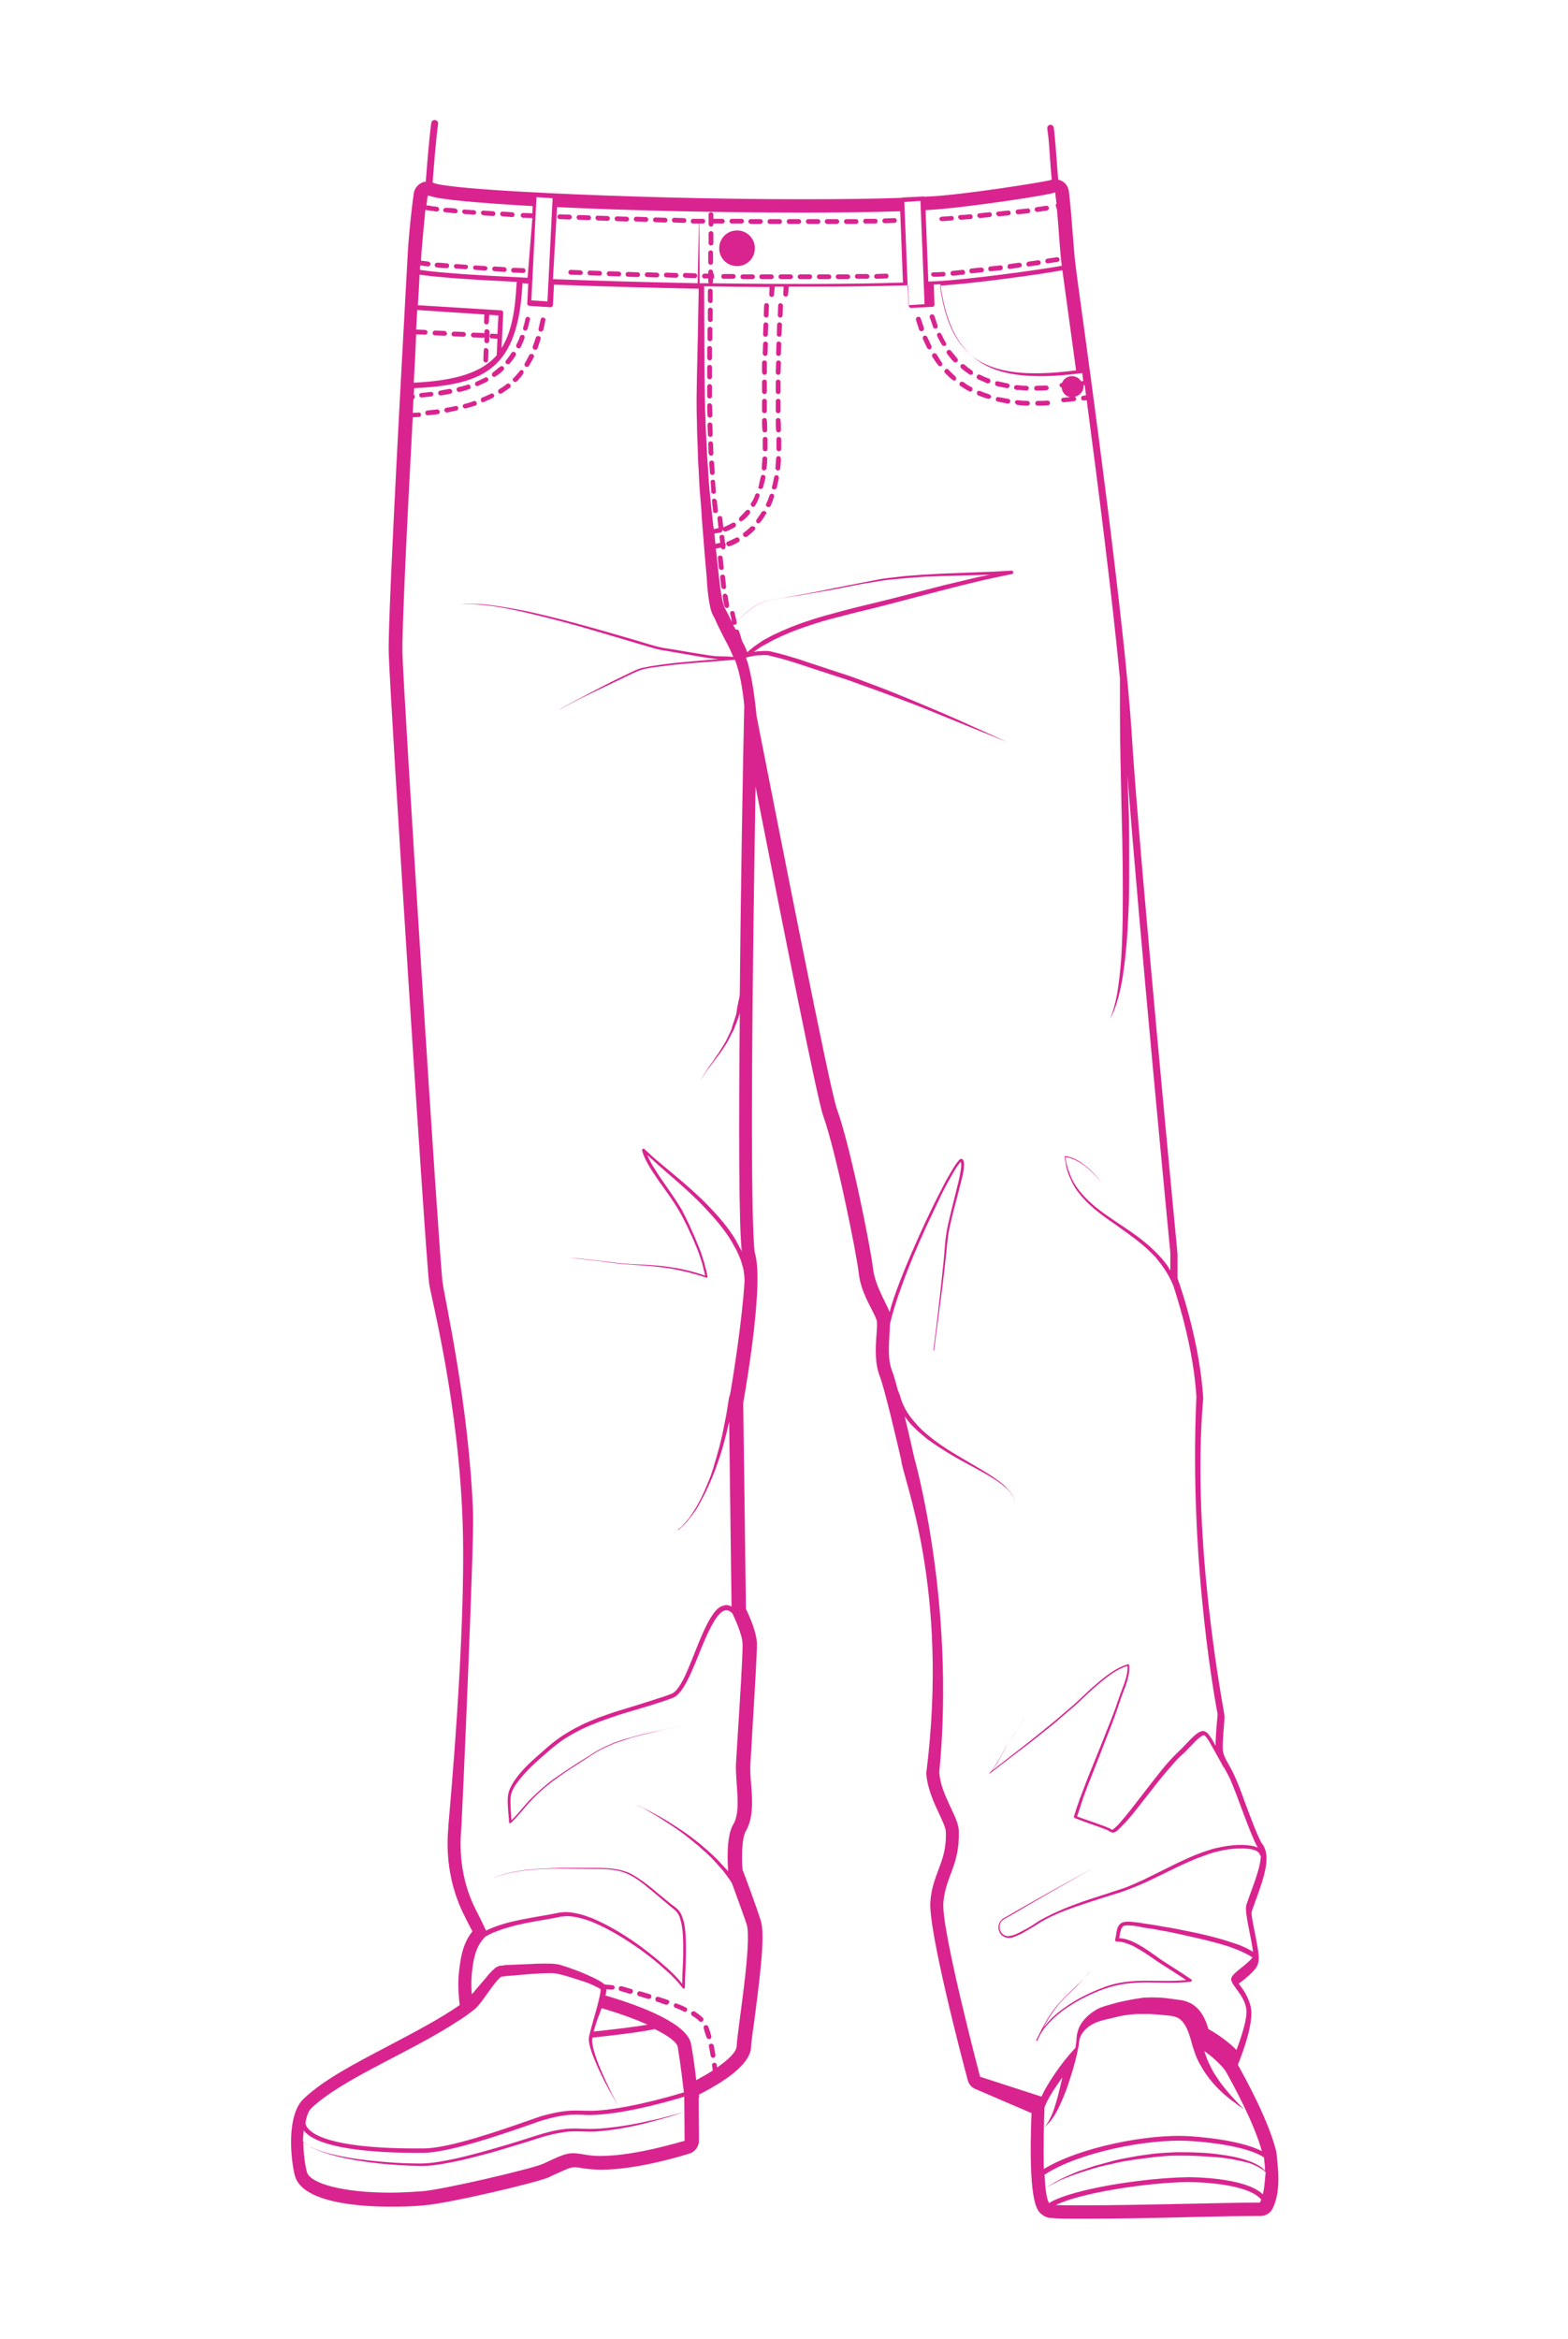 <?xml version="1.0" encoding="utf-8"?>
<!-- Generator: Adobe Illustrator 21.1.0, SVG Export Plug-In . SVG Version: 6.00 Build 0)  -->
<svg version="1.1" id="Layer_1" xmlns="http://www.w3.org/2000/svg" xmlns:xlink="http://www.w3.org/1999/xlink" x="0px" y="0px"
	 viewBox="0 0 457.4 682" style="enable-background:new 0 0 457.4 682;" xml:space="preserve">
<style type="text/css">
	.st0{fill:#D9248F;}
</style>
<g>
	<g>
		<path class="st0" d="M189.5,581.5c-0.9-0.3-1.8-0.5-2.7-0.8c-0.4-0.1-0.8,0.1-0.9,0.5c-0.1,0.4,0.1,0.8,0.5,0.9
			c0.9,0.3,1.8,0.5,2.7,0.8c0.1,0,0.1,0,0.2,0c0.3,0,0.6-0.2,0.7-0.5C190.1,582,189.9,581.6,189.5,581.5z"/>
		<path class="st0" d="M184.1,580l-2.7-0.8c-0.4-0.1-0.8,0.1-0.9,0.5c-0.1,0.4,0.1,0.8,0.5,0.9l2.7,0.8c0.1,0,0.1,0,0.2,0
			c0.3,0,0.6-0.2,0.7-0.5C184.7,580.4,184.5,580.1,184.1,580z"/>
		<path class="st0" d="M194.8,583.2c-0.9-0.3-1.8-0.6-2.7-0.9c-0.4-0.1-0.8,0.1-0.9,0.5c-0.1,0.4,0.1,0.8,0.4,0.9
			c0.9,0.3,1.8,0.6,2.6,0.9c0.1,0,0.2,0,0.2,0c0.3,0,0.6-0.2,0.7-0.5C195.4,583.7,195.2,583.4,194.8,583.2z"/>
		<path class="st0" d="M201.9,587.8c0.9,0.5,1.6,1.1,2.1,1.6c0.1,0.1,0.3,0.2,0.5,0.2s0.4-0.1,0.5-0.2c0.3-0.3,0.3-0.7,0-1
			c-0.6-0.6-1.4-1.2-2.3-1.8c-0.3-0.2-0.8-0.1-1,0.2C201.5,587.2,201.6,587.6,201.9,587.8z"/>
		<path class="st0" d="M206.1,594.1c0.1,0.3,0.4,0.5,0.7,0.5c0.1,0,0.1,0,0.2,0c0.4-0.1,0.6-0.5,0.5-0.9c-0.3-0.9-0.5-1.8-0.9-2.7
			c-0.1-0.4-0.5-0.5-0.9-0.4s-0.5,0.5-0.4,0.9C205.5,592.4,205.8,593.3,206.1,594.1z"/>
		<path class="st0" d="M206.8,596.8c0.2,1,0.4,1.9,0.5,2.7c0.1,0.3,0.4,0.6,0.7,0.6h0.1c0.4-0.1,0.6-0.4,0.6-0.8
			c-0.1-0.8-0.3-1.8-0.5-2.8c-0.1-0.4-0.5-0.6-0.8-0.5C206.9,596,206.7,596.4,206.8,596.8z"/>
		<path class="st0" d="M196.6,584.6c-0.1,0.4,0,0.8,0.4,0.9c0.9,0.3,1.7,0.7,2.5,1.1c0.1,0,0.2,0.1,0.3,0.1c0.3,0,0.5-0.2,0.6-0.4
			c0.2-0.3,0-0.8-0.3-0.9c-0.8-0.4-1.7-0.8-2.6-1.1C197.1,584.1,196.7,584.2,196.6,584.6z"/>
		<path class="st0" d="M372.5,629.3c0-0.5-0.1-0.9-0.1-1.2c0-0.2-0.1-0.4-0.1-0.7c-2.2-8.9-8.7-20.8-11.2-25.3
			c1.7-4.2,4.6-12.3,3.8-16.6c-0.6-3.1-2.3-5.4-3.5-7c0,0,0,0,0-0.1c0.2-0.2,0.5-0.4,0.7-0.5c1.4-1.1,2.9-2.3,4.1-3.8
			c1.6-2,1-4.6-0.1-10.3c-0.4-2-1.1-5.2-1-6.2c0.1-0.5,0.6-1.8,1-2.9c2.9-7.8,4.7-13.6,2.1-17c-1-1.3-3.5-8-5-12
			c-1.1-3.1-2.2-6-3.1-7.9c-0.4-1-1-2-1.5-2.9c-1-1.8-1.9-3.4-1.9-4.8c-0.1-2.5,0.4-7.4,0.5-9.1c0-0.2,0-0.5,0-0.7
			c0-0.7-9.9-50.6-6.2-92.6c-1-15.7-6.2-31.4-7.5-34.9v-6.7c0-0.1,0-0.3,0-0.4c-0.1-1.2-11.2-116.4-13.4-152.1
			c-1.9-30.7-11.9-103.7-15.2-127.6c-0.6-4.4-1-7.3-1.1-8.3c-0.4-3-0.6-6.3-0.9-9.8c-0.3-3.9-0.6-8-1.1-12.1c-0.2-1.3-0.9-2.4-2-3
			c-0.3-0.2-0.7-0.3-1.1-0.4c-0.2-2.4-0.4-4.4-0.5-6.3c-0.2-2.8-0.4-5.4-0.8-8.9c-0.1-0.5-0.6-0.9-1.1-0.8c-0.5,0.1-0.9,0.6-0.8,1.1
			c0.5,3.4,0.6,6,0.8,8.7c0.1,1.9,0.3,3.9,0.5,6.2c-0.1,0-0.2,0.1-0.3,0.1c-2.6,0.7-25.5,4.3-35.3,4.8c-0.5,0-1,0-1.5,0.1
			c-0.1-0.1-0.3-0.1-0.4-0.1l-6.1,0.3c-0.1,0-0.2,0.1-0.3,0.1c-8.2,0.3-18.1,0.4-29.1,0.4c-26.2,0-53.5-0.8-74.1-1.8l-3.6-0.2
			c-0.1,0-0.2,0-0.2,0c-15.7-0.8-26.9-1.8-29.3-2.7c-0.1-0.1-0.3-0.1-0.4-0.2c0.4-5.3,1-12.7,1.6-17.1c0.1-0.5-0.3-1-0.9-1.1
			c-0.5-0.1-1,0.3-1.1,0.9c-0.6,4.4-1.2,11.8-1.6,17.1c-0.4,0-0.8,0.1-1.2,0.3c-1.2,0.6-2.1,1.7-2.3,3.1c-1,6.9-1.7,16.1-1.7,16.5
			c-0.2,4.4-6,106-5.6,117.7c0.4,13.6,10.8,176.8,11.8,183.8c0.4,3.3,8.8,35.1,9.8,71.1c0.9,32.2-4,84-4.2,86.8v0.4
			c-0.3,3.6-1.2,14.4,4.7,26c0.7,1.5,1.5,2.9,2.3,4.5c-1.4,1.8-2.9,4.3-3.6,9.4c-0.6,3.9-0.7,7-0.1,12.1c-5.9,4.1-13.4,8-20.6,11.8
			c-9.9,5.2-19.2,10-25,15.6c-5.1,4.9-3.6,18.1-2.5,22.3c2.1,7.9,18.6,9.1,28.2,9.1c3.1,0,6.3-0.1,9.5-0.4c6.8-0.5,33-6.6,36.7-8.3
			l0.1-0.1c4.6-2.1,5.8-2.7,7-2.7c0.7,0,1.7,0.1,3.1,0.4h0.3c1.4,0.2,2.9,0.3,4.6,0.3c10.9,0,25-4.5,25.6-4.7
			c1.7-0.5,2.8-2.1,2.8-3.8l-0.1-12.2c0.1-0.3,0.2-0.7,0.1-1.1c0,0,0,0,0-0.1c10-5.1,15.1-9.8,15.2-13.9c0-1.1,0.5-4.5,1-8.1
			c2.1-16.1,3-25,1.8-28.8c-1.6-5-4.5-12.7-5.3-14.8c-0.3-3.5-0.2-9.1,0.9-11.1c2.3-3.9,2-9,1.6-14c-0.2-2.1-0.3-4.1-0.2-5.7
			c0.1-1.3,0.2-3.8,0.4-6.8c0.8-13.7,1.6-26.1,1.5-28.6c-0.2-3.2-2.2-7.8-3.2-9.8l-0.8-60.1c1.2-6.7,6-35.5,3.4-43.7
			c-0.3-1.5-1.4-12.3-0.5-87.6c0.2-17.4,0.5-34.3,0.7-48.4c9,45.9,18,90.9,19.7,95.9c3.8,10.5,9.8,40.5,10.4,45.9
			c0.4,4,2.2,7.6,3.7,10.5c0.7,1.3,1.5,3,1.6,3.6c0.1,0.7,0,2.3-0.1,3.7c-0.3,3.8-0.6,8.5,1,12.5c1.4,3.7,4.9,18.6,6.2,24.3
			c0.4,5.3,14.1,37,7.3,91.3c0.3,4.4,2.2,8.5,3.7,11.7c0.9,1.9,1.9,4.1,2,5.2c0.2,5-0.9,7.9-2.1,11.1c-1,2.7-2.1,5.5-2.4,9.3
			c-0.7,8,8.9,44.8,10.9,52.2c0.3,1.2,1.2,2.2,2.3,2.6l16.3,7c-1,25.3,1.5,28,2.5,29.1c0.9,0.9,2.1,1.5,3.3,1.5h0.1
			c1.8,0.2,4.8,0.2,9.6,0.2c8.7,0,21-0.2,31.9-0.5c8-0.2,14.8-0.3,18.4-0.3c0.4,0,0.7,0,1,0l0,0c1.5,0,2.8-0.8,3.5-2.1
			C373.6,639.4,372.9,632.8,372.5,629.3z M313.9,108c-14.7,1.9-24,0.7-30.1-4c-5.1-4-8.2-10.5-9.6-20.7c9.6-0.6,28.9-3.2,35.7-4.5
			C310.4,82.5,311.9,93.5,313.9,108z M271.3,61.2c10.2-0.6,34.9-4.3,36.5-5.1c0.1,1.1,0.3,2.3,0.4,3.4H308v0.7l0.3,0.7l0,0
			c0.6,6.1,0.8,12,1.5,17.1l0,0l-0.1-0.5c-7,1.3-27.1,4-36.4,4.5c-0.8,0-1.6,0.1-2.5,0.1L270,61.3C270.4,61.3,270.9,61.2,271.3,61.2
			z M268.5,58.6l1.2,30.1L265,89l-1.2-30.1L268.5,58.6z M162.5,60.4c21,1,47.6,1.6,71.2,1.6c10.5,0,20.4-0.1,28.9-0.4l0.8,20.8
			c-15.5,0.5-35.5,0.5-55.6,0.2c0.1-0.1,0.2-0.3,0.2-0.5v-0.9h0.3v-0.7l-0.1-0.7H208v-0.5c0-0.4-0.3-0.7-0.7-0.7l0,0
			c-0.4,0-0.7,0.3-0.7,0.7v0.5h-1.1c-0.4,0-0.7,0.3-0.7,0.7c0,0.4,0.3,0.7,0.7,0.7h1.1v0.9c0,0.2,0.1,0.4,0.2,0.5
			c-0.9,0-1.8,0-2.7,0c0-7.8-0.1-13.9-0.1-17.4h1l0,0c0.4,0,0.7-0.3,0.7-0.7c0-0.4-0.3-0.7-0.7-0.7h-1.1c0-1.3,0-2,0-2s0,0.7,0,2
			h-1.7c-0.4,0-0.7,0.3-0.7,0.7s0.3,0.7,0.7,0.7h1.7c-0.1,3.5-0.2,9.6-0.4,17.4c-14.7-0.3-29.3-0.7-42.2-1.2L162.5,60.4z
			 M156.5,57.5l4.7,0.3l-1.5,30.1l-4.7-0.3L156.5,57.5z M122.6,77.4c0.7,0.1,1.4,0.2,2.2,0.3h0.1c0.3,0,0.6-0.3,0.7-0.6
			c0-0.4-0.2-0.7-0.6-0.8c-0.8-0.1-1.6-0.2-2.2-0.3c0.1-1.9,0.2-2.9,0.2-2.9s0.5-6.1,1.1-12c0.1,0.1,0.2,0.2,0.4,0.2
			c0.8,0.1,1.7,0.2,2.8,0.4h0.1c0.3,0,0.7-0.3,0.7-0.6c0-0.4-0.2-0.7-0.6-0.8c-1-0.1-1.9-0.2-2.7-0.4c-0.2,0-0.3,0-0.4,0.1
			c0.1-1,0.2-2,0.4-3c0.1,0,0.2,0.1,0.3,0.1c0,0,0,0,0.1,0h0.1c2.7,1.1,14.3,2.1,30.1,3l-0.1,2.1l-2.7-0.1c-0.4,0-0.7,0.3-0.7,0.7
			s0.3,0.7,0.7,0.7l2.7,0.1L153.9,81c-14.2-0.7-25.6-1.4-31.4-2.3C122.5,78.2,122.5,77.8,122.6,77.4z M122.4,80.1
			c5.5,0.8,15.7,1.5,28.4,2.1c0,0.1,0,0.1-0.1,0.2c-0.4,8.3-1.5,14.5-4.4,19.1l0.5-10.3c0-0.4-0.3-0.7-0.6-0.7L121.9,89
			C122.1,85.6,122.3,82.6,122.4,80.1z M121.4,97.5l2.6,0.1l0,0c0.4,0,0.7-0.3,0.7-0.7c0-0.4-0.3-0.7-0.7-0.7l-2.6-0.1
			c0.1-2,0.2-3.9,0.3-5.7l19.6,1.3l-0.1,2.2c0,0.4,0.3,0.7,0.7,0.7l0,0c0.4,0,0.7-0.3,0.7-0.7l0.1-2.1l2.7,0.2l-0.3,5.4l-1.6-0.1
			c-0.4,0-0.7,0.3-0.7,0.7c0,0.4,0.3,0.7,0.7,0.7l1.6,0.1l-0.2,4.8l0,0c-4.3,4.9-11.6,7.4-24.2,8C121,106.6,121.2,101.8,121.4,97.5z
			 M90.8,614.8c9.1-8.7,29.2-16.4,43.2-25.7c0.3-0.1,3.7-2.5,4.6-3.3c1.8-1.7,3.1-4,5.5-7.1c0.6-0.8,1.3-1.6,1.9-2.1
			c0.1-0.1,0.3-0.2,0.3-0.2h0.3c0.6-0.1,1.1-0.2,1.6-0.2c2.2-0.2,4.6-0.4,7.1-0.6c1.2-0.1,2.5-0.1,3.8-0.2c1.3,0,2.4-0.1,3.6,0.2
			c2.4,0.5,5,1.4,7.5,2.2c1.2,0.4,2.5,0.9,3.6,1.5c0.5,0.2,1.2,0.6,1.4,0.8l0,0c0,0,0,0.2,0,0.3c0,0.3-0.1,0.6-0.1,0.9
			c-0.5,2.5-1.2,5-1.9,7.4c-0.3,1.2-0.7,2.4-1,3.6c-0.1,0.6-0.3,1.1-0.4,1.8c-0.1,0.6,0,1.3,0.1,1.9c0.5,2.3,1.4,4.3,2.2,6.2
			c1.6,3.7,3.2,6.6,4.4,8.7c1.1,2,1.8,3.2,1.8,3.2s-0.6-1.2-1.7-3.3c-1-2.1-2.5-5.1-4-8.8c-0.7-1.9-1.5-3.9-1.8-6.1
			c-0.1-0.6-0.1-1,0-1.6v-0.1l2.6-0.3c5.4-0.6,12-1.4,15.6-2.2c4.3,2.1,6.5,4,6.7,5.2c0.9,5.5,1.5,10.8,1.8,13.3c-0.1,0-0.1,0-0.2,0
			c-0.6,0.2-13.9,4.3-24.2,5.2c-2.1,0.2-3.6,0.1-5.1,0.1c-2.9-0.1-5.6-0.2-11.8,1.5c-0.7,0.2-2.1,0.7-4.1,1.4
			c-7.5,2.6-23,8.1-30.5,8.1c-19.3,0.2-31.4-2.1-34.1-6.3c-0.2-0.3-0.3-0.7-0.4-1C89.4,617.1,90,615.6,90.8,614.8z M146.3,576.3
			L146.3,576.3C146.3,576.3,146.2,576.3,146.3,576.3z M175.5,585.6c5.5,1.6,10,3.3,13.4,4.8c-3.8,0.7-9.3,1.3-13.7,1.8l-2,0.2v-0.1
			c0.3-1.1,0.7-2.3,1.1-3.5C174.7,587.8,175.1,586.7,175.5,585.6z M175.2,628.7c-1.4,0-2.8-0.1-4-0.3c-1.8-0.3-3-0.5-4-0.5
			c-2.1,0-3.7,0.7-8.8,3.1c-3.1,1.4-29,7.5-35.3,8c-3.2,0.2-6.3,0.4-9.2,0.4c-13.7,0-23.5-2.6-24.4-6.1c-0.6-2.3-1-5.6-1-8.8l0,0
			c0.6,0.6,1.6,1.4,3,2c2.9,1.4,7.3,2.6,12.6,3.5c5.4,0.9,11.7,1.5,18.4,1.6c3.4,0.1,6.9-0.6,10.4-1.3s7-1.7,10.5-2.6
			c3.5-1,6.9-2.1,10.3-3.1c3.4-1.1,6.7-2.2,10-2.7c3.3-0.7,6.5-0.2,9.7-0.3c3.1-0.2,6-0.6,8.7-1.1s5.1-1,7.2-1.6
			c2.1-0.5,4-1.1,5.5-1.5c3-0.9,4.7-1.5,4.7-1.5s-1.7,0.5-4.8,1.3c-1.5,0.4-3.4,0.9-5.5,1.3c-2.1,0.5-4.6,1-7.2,1.4
			c-2.7,0.4-5.6,0.8-8.6,0.9c-3,0.1-6.4-0.4-9.8,0.2c-3.4,0.5-6.7,1.6-10.1,2.7c-3.4,1.1-6.8,2.1-10.3,3.1s-6.9,1.9-10.4,2.7
			c-3.5,0.7-6.9,1.4-10.2,1.4c-6.7,0-13-0.6-18.4-1.3c-5.3-0.8-9.7-1.8-12.6-3.1c-1.4-0.6-2.5-1.3-3.1-1.9c0,0,0,0-0.1-0.1
			c0-1.1,0.1-2.2,0.2-3.2c4.3,5.3,20.1,6.5,33.3,6.5c0.5,0,1,0,1.6,0c7.8-0.1,23.5-5.6,31-8.2c1.9-0.7,3.4-1.2,4.1-1.4
			c6-1.7,8.5-1.6,11.4-1.5c1.5,0.1,3.1,0.1,5.3-0.1c9.9-0.8,22.5-4.6,24.3-5.2l0.1,12.9C199.6,624.2,185.7,628.7,175.2,628.7z
			 M212.9,407c-0.1,0.1-0.2,0.2-0.2,0.4c0,0-0.1,0.7-0.3,1.8c-0.2,1.1-0.4,2.8-0.8,4.7c-0.4,1.9-0.8,4.2-1.4,6.6
			c-0.3,1.2-0.6,2.4-1,3.7c-0.3,1.3-0.8,2.5-1.1,3.8c-0.4,1.2-0.8,2.5-1.3,3.7s-1,2.4-1.5,3.5s-1,2.2-1.6,3.2
			c-0.5,1-1.1,1.9-1.6,2.7c-0.6,0.8-1,1.6-1.6,2.2c-0.5,0.6-1,1.2-1.4,1.6s-0.7,0.7-1,0.9c-0.2,0.2-0.4,0.3-0.4,0.3v0.1
			c0,0,0,0,0.1,0c0,0,0.1-0.1,0.4-0.3c0.2-0.2,0.6-0.5,1-0.9s0.9-0.9,1.4-1.5s1.1-1.4,1.7-2.2c0.6-0.8,1.2-1.7,1.7-2.7
			c0.6-1,1.1-2.1,1.7-3.2c0.5-1.1,1.1-2.3,1.6-3.5s1-2.4,1.5-3.7c0.4-1.3,0.9-2.5,1.3-3.8c0.4-1.2,0.8-2.5,1.1-3.7
			c0.6-2.2,1.1-4.3,1.5-6.1l0.7,53.9c-0.7-0.4-1.5-0.6-2.3-0.3c-1.3,0.3-2.1,1.2-2.8,2.1c-1.3,1.7-2.2,3.6-3.1,5.5
			c-1.7,3.8-3.1,7.7-4.7,11.4c-0.8,1.9-1.7,3.7-2.9,5.3c-0.3,0.4-0.6,0.7-1,1c-0.3,0.3-0.7,0.4-1.2,0.6c-1,0.4-1.9,0.7-2.9,1
			c-3.9,1.3-7.8,2.5-11.8,3.7c-2,0.6-3.9,1.3-5.9,2c-1.9,0.8-3.9,1.5-5.7,2.5c-1.9,0.9-3.7,2-5.4,3.1c-1.7,1.2-3.4,2.5-4.9,3.9
			c-3.1,2.7-6.3,5.4-8.7,8.9c-0.6,0.9-1.1,1.8-1.5,2.8s-0.5,2.1-0.5,3.2c0,2.1,0.3,4.1,0.4,6.2c0,0.1,0,0.1,0.1,0.2
			c0.1,0.1,0.3,0.1,0.4,0c2.2-2,3.9-4.4,5.9-6.5c1-1,2-2.1,3.1-3c1.1-1,2.2-1.9,3.4-2.8c2.3-1.7,4.8-3.4,7.2-4.9l3.7-2.4
			c1.2-0.8,2.5-1.6,3.8-2.2c0.6-0.3,1.3-0.6,2-0.9s1.3-0.6,2-0.8c1.4-0.5,2.8-0.9,4.2-1.4c2.8-0.8,5.7-1.4,8.5-2.1
			c2.9-0.6,5.7-1.2,8.5-1.9c1.4-0.4,2.8-0.8,4.2-1.2l2.1-0.7l2-0.8l-2,0.8l-2.1,0.7c-1.4,0.4-2.8,0.8-4.2,1.2
			c-2.8,0.7-5.7,1.3-8.6,1.9c-2.9,0.6-5.7,1.2-8.5,2c-1.4,0.4-2.8,0.8-4.2,1.3c-0.7,0.2-1.4,0.5-2,0.8c-0.7,0.3-1.4,0.6-2,0.9
			c-1.3,0.6-2.6,1.4-3.8,2.2l-3.7,2.3c-2.5,1.6-4.9,3.2-7.3,4.9c-1.2,0.9-2.3,1.8-3.4,2.8c-1.1,0.9-2.1,2-3.2,3
			c-1.9,2-3.5,4.2-5.4,6c-0.1-1.8-0.3-3.7-0.3-5.5c0-1,0.1-2,0.5-2.9c0.3-0.9,0.9-1.8,1.5-2.6c2.4-3.3,5.5-6,8.6-8.7
			c1.6-1.4,3.1-2.6,4.8-3.8c1.7-1.1,3.5-2.1,5.3-3s3.7-1.6,5.7-2.4c1.9-0.7,3.9-1.4,5.8-2c3.9-1.2,7.9-2.3,11.8-3.6
			c1-0.3,2-0.7,2.9-1c0.4-0.2,1.1-0.4,1.5-0.8c0.5-0.4,0.8-0.8,1.2-1.2c1.3-1.7,2.2-3.6,3.1-5.5c1.7-3.8,3.1-7.7,4.8-11.4
			c0.9-1.8,1.8-3.7,3-5.2c0.6-0.7,1.3-1.4,2.1-1.6c0.7-0.2,1.4,0.2,2.1,0.8c0.6,1.2,2.9,6.1,3,8.8c0.2,3.1-1.6,29.4-1.9,35
			c-0.3,5.6,1.7,13.7-0.8,17.8c-2.2,3.7-1.6,11.9-1.5,13.7c-0.2-0.2-0.4-0.5-0.6-0.7c-0.8-0.8-1.6-1.7-2.5-2.7
			c-0.9-0.9-1.9-1.8-2.9-2.7c-1-0.8-2-1.8-3.1-2.6c-2.1-1.7-4.3-3.2-6.5-4.6c-2.1-1.4-4.2-2.6-5.9-3.5c-1.8-1-3.3-1.7-4.3-2.2
			c-0.5-0.3-1-0.4-1.3-0.6c-0.3-0.1-0.5-0.2-0.5-0.2s0.2,0.1,0.5,0.2c0.3,0.1,0.7,0.3,1.2,0.6c1.1,0.5,2.5,1.3,4.3,2.4
			c1.7,1,3.7,2.3,5.8,3.7s4.2,3,6.3,4.8c1.1,0.8,2,1.8,3,2.6c1,0.9,1.9,1.8,2.7,2.7s1.6,1.8,2.4,2.7c0.7,0.9,1.3,1.8,1.9,2.6
			c0.3,0.4,0.5,0.8,0.7,1.2c1.2,3.3,3,8.2,4.2,11.7c1.7,5.2-2.8,31.3-2.9,35.6c-0.1,1.8-2.7,4.1-5.7,6.2c0-0.3-0.1-0.6-0.1-0.8
			c-0.1-0.4-0.4-0.6-0.8-0.6c-0.4,0.1-0.6,0.4-0.6,0.8c0.1,0.6,0.2,1,0.2,1.5c-1.7,1.1-3.4,2-4.8,2.8c-0.3-2.8-0.8-6.6-1.5-10.5
			c-1-5.8-13.7-10.9-25-14.2c0-0.1,0.1-0.2,0.1-0.3c0.1-0.3,0.1-0.7,0.2-1.1c0-0.1,0-0.3,0-0.4l1.6,0.1c0,0,0,0,0.1,0
			c0.4,0,0.7-0.3,0.7-0.6c0-0.4-0.3-0.7-0.6-0.7l-2.3-0.2c-0.6-0.5-1.1-0.8-1.6-1.1c-1.2-0.7-2.4-1.2-3.7-1.8c-2.5-1.1-5-2-7.6-2.8
			c-1.4-0.4-2.9-0.4-4.2-0.4s-2.6,0-3.9,0.1c-2.5,0.1-4.9,0.2-7.3,0.3c-0.6,0-1.2,0.1-1.7,0.2H146c-0.2,0-0.7,0.2-0.9,0.3
			c-0.5,0.2-0.8,0.5-1,0.7c-1,0.9-1.7,1.7-2.3,2.5c-1.3,1.5-2.5,2.9-3.5,4.1c-0.2,0.3-0.5,0.5-0.7,0.7c-0.2-3.1-0.1-5.5,0.3-8.2
			c0.8-5.7,2.6-7.3,3.6-8.5c1-0.6,2-1.1,3.1-1.5c1.3-0.5,2.6-1,3.9-1.3c2.6-0.8,5.4-1.3,8.1-1.8l4.1-0.7l2.1-0.4
			c0.3-0.1,0.7-0.2,1-0.2s0.7-0.1,1-0.1c1.3-0.1,2.6,0.1,3.9,0.4c1.3,0.3,2.6,0.7,3.9,1.2c5.1,2.1,9.8,5,14.3,8.2
			c2.2,1.6,4.4,3.3,6.5,5.2c1,0.9,2.1,1.8,3,2.8c1,1,1.9,2,2.7,3.1c0.1,0.1,0.2,0.2,0.3,0.2c0.2,0,0.4-0.2,0.4-0.4
			c0-3.3,0.3-6.7,0.3-10.1c0-1.7,0-3.4-0.1-5.1c-0.1-1.7-0.3-3.4-0.9-5.1c-0.3-0.8-0.6-1.6-1.3-2.3s-1.3-1.1-2-1.6l-3.9-3.2
			c-1.3-1.1-2.6-2.2-4-3.2s-2.8-2-4.3-2.7c-3.2-1.4-6.7-1.5-10-1.5c-3.4,0-6.7,0-10.1,0c-3.4,0.1-6.8,0.2-10.1,0.6
			c-3.3,0.4-6.7,1.1-9.8,2.5c3.1-1.3,6.4-2,9.8-2.4c3.4-0.4,6.7-0.5,10.1-0.5c3.4,0,6.7,0.1,10.1,0.1c3.3,0,6.8,0.1,9.8,1.6
			c1.5,0.7,2.9,1.7,4.2,2.7s2.6,2.1,3.9,3.2l3.9,3.3c0.6,0.5,1.4,1.1,1.9,1.6c0.5,0.6,0.9,1.3,1.1,2.1c0.5,1.6,0.7,3.2,0.8,4.9
			s0.1,3.3,0.1,5c0,3-0.3,6-0.3,9.1c-0.7-0.9-1.4-1.7-2.1-2.4c-1-1-2-2-3.1-2.9c-2.1-1.9-4.3-3.6-6.5-5.3c-4.5-3.3-9.3-6.3-14.5-8.5
			c-1.3-0.5-2.7-1-4-1.3c-1.4-0.3-2.8-0.6-4.3-0.5c-0.4,0-0.7,0.1-1.1,0.1c-0.4,0.1-0.7,0.1-1.1,0.2l-2,0.4l-4.1,0.7
			c-2.7,0.5-5.5,1-8.2,1.7c-1.4,0.4-2.7,0.8-4,1.3c-0.7,0.3-1.5,0.6-2.2,1c-1.1-2.3-2-4.2-3-6.1c-5.6-11-4.4-21.4-4.2-24.3
			c0.2-2.9,3.7-81.8,3.4-91.1c-1.1-31.5-8.3-62.8-8.9-67.6c-1-7.2-11.4-171.7-11.7-183.3c-0.2-6.2,1.4-39.4,3-68.9
			c0.6,0,1.2-0.1,1.8-0.1c0.4,0,0.7-0.4,0.6-0.7c0-0.4-0.4-0.7-0.7-0.6c-0.5,0-1.1,0.1-1.7,0.1c0.1-1.4,0.1-2.7,0.2-4
			c0.2-0.1,0.4-0.4,0.4-0.7c0-0.2-0.1-0.4-0.3-0.6c0-0.6,0.1-1.3,0.1-1.9c20.8-1,30.3-5.8,31.6-30.4c0-0.1,0-0.1,0-0.2
			c0.6,0,1.1,0.1,1.7,0.1l-0.3,5.8c0,0.4,0.3,0.7,0.7,0.7l6.1,0.4c0.2,0,0.3-0.1,0.5-0.2c0.1-0.1,0.2-0.3,0.2-0.5l0.3-5.9
			c12.9,0.5,27.5,0.9,42.2,1.2c0,0.4,0,0.8,0,1.2c-0.1,7-0.3,15.2-0.5,24c0,2.2-0.1,4.4-0.1,6.7s0,4.6,0.1,6.9c0,2.3,0.1,4.6,0.2,7
			c0.1,2.3,0.1,4.7,0.3,7c0.1,2.3,0.2,4.7,0.4,7s0.4,4.6,0.5,6.9c0.4,4.6,0.7,9.1,1.1,13.5c0.2,2.2,0.4,4.3,0.5,6.4
			c0.2,2.1,0.4,4.2,0.9,6.4c0.2,1,0.7,2.2,1.2,3c0.4,0.9,0.8,1.7,1.2,2.6c0.9,1.8,1.7,3.4,2.5,4.9c0.7,1.3,1.3,2.6,1.8,3.9
			c-1.3-0.2-2.6-0.2-3.8-0.2c-1.7,0-3.4-0.3-5.2-0.6c-3.5-0.5-6.9-1.2-10.4-1.7c-1.7-0.2-3.4-0.7-5.1-1.2l-5-1.5l-10.1-2.9
			c-6.8-1.9-13.5-3.7-20.4-5.2c-3.4-0.7-6.9-1.3-10.4-1.8c-1.7-0.2-3.5-0.4-5.2-0.4c-1.8,0-3.5,0-5.3,0.3c1.7-0.3,3.5-0.2,5.2-0.2
			c1.7,0.1,3.5,0.3,5.2,0.5c3.5,0.5,6.9,1.2,10.3,2c6.8,1.6,13.6,3.4,20.3,5.4l10.1,3l5.1,1.5c1.7,0.5,3.4,1,5.2,1.2l10.4,1.8
			c1.5,0.2,3.1,0.5,4.8,0.6l-8.1,0.7c-2.3,0.2-4.6,0.4-6.9,0.7c-2.3,0.3-4.6,0.6-6.9,1.1c-0.6,0.1-1.2,0.3-1.7,0.5
			c-0.6,0.2-1.1,0.5-1.6,0.7l-3.1,1.5c-2.1,1-4.1,2-6.2,3.1l-6.1,3.2l-3,1.6c-1,0.6-2,1.1-3,1.8c1-0.6,2-1.1,3-1.7l3.1-1.6l6.2-3
			l6.3-3l3.1-1.5c0.5-0.2,1.1-0.5,1.6-0.7s1.1-0.3,1.6-0.5c2.2-0.5,4.5-0.7,6.8-1s4.6-0.5,6.9-0.7l12.8-1c0.4,1.2,0.8,2.3,1.1,3.5
			c0.7,2.7,1,5.1,1.3,7.1c0.1,1,0.2,1.9,0.3,2.7c-0.4,18-1,51.7-1.3,83.6c0,0.1,0,0.2,0,0.3c0,0.8-0.2,1.7-0.4,2.5
			c-0.2,0.9-0.4,1.8-0.5,2.8s-0.5,1.9-0.8,2.9c-0.2,0.5-0.3,1-0.5,1.5l-0.2,0.8l-0.3,0.7c-0.5,1-0.9,1.9-1.4,2.9
			c-0.5,0.9-1.1,1.8-1.6,2.6c-0.5,0.9-1.1,1.6-1.6,2.4s-1,1.5-1.5,2.1c-0.9,1.3-1.6,2.5-2.1,3.3s-0.8,1.3-0.8,1.3s0.3-0.5,0.8-1.2
			c0.5-0.8,1.2-1.9,2.2-3.2c0.5-0.6,1-1.3,1.6-2.1c0.5-0.7,1.2-1.5,1.7-2.3c0.6-0.8,1.1-1.7,1.7-2.6c0.5-0.9,1-1.9,1.5-2.9l0.4-0.7
			l0.3-0.8c0.2-0.5,0.4-1,0.6-1.5c0.3-0.9,0.7-1.8,0.9-2.7c-0.3,32.8-0.3,62.4,0.6,69.6c-0.1-0.3-0.2-0.6-0.4-0.8
			c-0.5-0.9-1-1.9-1.5-2.8c-2.2-3.6-5-6.8-7.9-9.8s-6-5.7-9.2-8.4l-4.8-4c-1.6-1.3-3.1-2.7-4.6-4.1c-0.1-0.1-0.3-0.2-0.4-0.1
			c-0.2,0.1-0.4,0.3-0.3,0.5c0.5,1.8,1.3,3.3,2.2,4.8s1.9,2.9,2.9,4.4c2,2.8,4.1,5.6,5.8,8.6c0.9,1.5,1.6,3,2.4,4.6
			c0.7,1.6,1.5,3.1,2.1,4.7c0.7,1.6,1.3,3.2,1.8,4.8c0.3,0.8,0.5,1.7,0.7,2.5c0.2,0.7,0.3,1.4,0.5,2.1l-2.1-0.7l-2.5-0.7
			c-1.7-0.4-3.4-0.8-5.1-1c-1.7-0.3-3.5-0.5-5.2-0.6c-1.7-0.2-3.5-0.2-5.2-0.3c-3.5-0.1-6.9-0.6-10.4-1l-5.2-0.6
			c-1.7-0.2-3.5-0.3-5.2-0.4c1.7,0.1,3.5,0.3,5.2,0.5l5.2,0.6c3.4,0.5,6.9,0.9,10.4,1.1c1.7,0.1,3.5,0.2,5.2,0.4
			c1.7,0.2,3.5,0.4,5.2,0.7c1.7,0.3,3.4,0.7,5.1,1.1l2.5,0.7l2.5,0.8h0.1c0.1,0,0.2-0.1,0.2-0.3c-0.2-0.8-0.3-1.7-0.6-2.6
			c-0.2-0.8-0.4-1.7-0.7-2.5c-0.5-1.7-1.1-3.3-1.8-4.9c-0.6-1.6-1.4-3.2-2.1-4.8c-0.7-1.6-1.5-3.1-2.3-4.7c-1.8-3-3.8-5.8-5.8-8.7
			c-1-1.4-1.9-2.9-2.8-4.3c-0.4-0.7-0.8-1.5-1.2-2.3c-0.1-0.2-0.2-0.5-0.3-0.7c1.1,1,2.2,2,3.3,3l4.7,4.1c3.1,2.7,6.2,5.5,9,8.5
			s5.5,6.1,7.6,9.6c0.5,0.9,1,1.8,1.5,2.7c0.4,0.9,0.8,1.8,1.2,2.8c0.3,1,0.6,1.9,0.8,2.9l0.2,1.5l0.1,1.5
			C216.6,384.2,213.9,401.5,212.9,407z M285.9,605.6c0,0-11.4-43.1-10.7-50.8c0.6-7.7,4.8-10.8,4.5-20.9c-0.1-4.2-5.3-10.4-5.7-17.1
			c4.8-49.5-7.3-91.7-7.3-91.7s-1.3-5.9-2.8-12.1c0.2,0.2,0.3,0.5,0.5,0.7c0.7,1,1.6,2,2.6,2.9c1,1,2.1,1.9,3.3,2.9
			c2.4,1.8,5.1,3.5,7.8,5.1c5.5,3.2,11.3,5.8,14.9,8.9c0.9,0.8,1.7,1.6,2.2,2.4c0.6,0.8,0.8,1.6,1,2.2c0.1,0.7,0.2,1.2,0.1,1.6
			c0,0.4,0,0.6,0,0.6s0-0.2,0-0.6c0.1-0.4,0-0.9-0.1-1.6c-0.2-0.7-0.4-1.5-1-2.3c-0.5-0.8-1.3-1.6-2.1-2.5
			c-3.6-3.2-9.3-6.1-14.7-9.4c-2.7-1.6-5.3-3.4-7.6-5.3c-1.1-0.9-2.2-1.9-3.1-2.9s-1.7-1.9-2.4-2.9c-0.3-0.5-0.7-0.9-0.9-1.4
			c-0.3-0.4-0.5-0.9-0.7-1.3c-0.4-0.8-0.7-1.6-0.9-2.2c-0.2-0.6-0.3-1.2-0.5-1.5c-0.1-0.4-0.2-0.6-0.2-0.6l0,0c0,0,0-0.1-0.1-0.1
			c-0.7-2.6-1.3-4.8-1.8-6c-1.6-4.1-0.6-10-0.6-13.6c0.7-3,1.9-7,3.7-11.8c1.8-5,4.2-10.7,7-16.8c1.4-3,2.9-6.1,4.4-9.3
			c0.8-1.6,1.6-3.1,2.5-4.7c0.9-1.5,1.7-3.1,2.8-4.4c0.1-0.1,0.2-0.2,0.3-0.3c0,0,0,0,0,0.1c0.1,0.3,0.1,0.8,0.1,1.2
			c-0.1,0.9-0.2,1.7-0.4,2.6c-0.3,1.7-0.8,3.4-1.2,5.1c-0.8,3.4-1.7,6.7-2.4,10c-0.7,3.3-0.8,6.5-1.1,9.6c-0.3,3-0.6,5.9-0.9,8.6
			c-0.6,5.3-1.1,9.7-1.5,12.8c-0.4,3.1-0.6,4.9-0.6,4.9s0,0.1,0.1,0.1c0,0,0.1,0,0.1-0.1c0,0,0.2-1.8,0.6-4.8
			c0.4-3.1,1-7.5,1.7-12.8c0.3-2.7,0.7-5.5,1-8.6c0.4-3,0.5-6.3,1.2-9.5c0.7-3.3,1.6-6.6,2.5-10c0.4-1.7,0.9-3.4,1.3-5.2
			c0.2-0.9,0.4-1.8,0.4-2.7c0-0.5,0.1-0.9-0.1-1.5c0-0.1-0.1-0.3-0.2-0.4s-0.2-0.1-0.2-0.2c-0.3-0.1-0.4-0.1-0.5,0
			c-0.4,0.2-0.5,0.3-0.6,0.5c-1.2,1.4-2,3-2.9,4.5s-1.7,3.1-2.5,4.7c-1.6,3.1-3.1,6.2-4.5,9.2c-2.8,6.1-5.3,11.8-7.2,16.8
			c-1.3,3.3-2.3,6.3-3,8.9c-1.2-3.1-4.2-7.7-4.8-12.5c-0.6-5.6-6.6-35.9-10.6-46.8c-2.1-5.9-16.7-80.5-23.4-114.5c0-0.1,0-0.1,0-0.2
			c0,0-0.1-0.6-0.2-1.7c-0.1-1.1-0.3-2.7-0.6-4.8s-0.7-4.6-1.4-7.4c-0.2-0.9-0.5-1.9-0.9-2.9c0.5-0.2,1-0.3,1.6-0.4
			c0.8-0.2,1.6-0.3,2.5-0.3c0.8-0.1,1.7-0.1,2.4,0c0.3,0,0.7,0.2,1.2,0.3l1.2,0.3c1.7,0.4,3.3,0.9,4.9,1.4c1.6,0.5,3.2,1,4.9,1.6
			l9.8,3.2c1.6,0.5,3.2,1.1,4.8,1.7c1.6,0.6,3.2,1.1,4.8,1.7c3.2,1.2,6.4,2.4,9.6,3.6c3.2,1.2,6.4,2.5,9.5,3.8l19,7.7
			c-6.2-2.8-12.4-5.7-18.7-8.4c-3.1-1.3-6.3-2.7-9.5-4s-6.3-2.6-9.5-3.8c-1.6-0.6-3.2-1.2-4.8-1.8s-3.2-1.2-4.8-1.7l-9.7-3.2
			c-1.6-0.5-3.2-1.1-4.9-1.6c-1.6-0.5-3.3-1-4.9-1.4l-1.2-0.3c-0.4-0.1-0.8-0.2-1.3-0.3c-0.9-0.1-1.8-0.1-2.7,0
			c-0.6,0-1.2,0.1-1.9,0.2c0.5-0.3,0.9-0.7,1.4-1c0.7-0.5,1.4-0.9,2.2-1.3c0.7-0.4,1.5-0.8,2.2-1.2c3-1.5,6.2-2.8,9.5-3.9
			c3.2-1.1,6.5-2.1,9.9-2.9c3.3-0.9,6.7-1.7,10-2.5c6.7-1.7,13.3-3.5,20-5.2c3.3-0.9,6.7-1.7,10-2.5s6.7-1.5,10.1-2.2
			c0.2,0,0.4-0.3,0.4-0.5c0-0.3-0.3-0.5-0.5-0.5l-5.2,0.3l-5.2,0.2l-10.4,0.4l-5.2,0.3l-5.2,0.4c-1.7,0.2-3.5,0.4-5.2,0.6
			c-1.7,0.2-3.4,0.6-5.1,0.9c-1.7,0.3-3.4,0.7-5.1,1l-5.1,1c-3.4,0.7-6.8,1.4-10.2,2l-5.1,0.9c-1.7,0.3-3.5,0.4-5.1,1
			c-3.3,1.2-6,3.6-8.3,6.1c2.4-2.5,5.1-4.9,8.4-6.1c1.6-0.6,3.4-0.7,5.1-1l5.2-0.8c3.4-0.6,6.9-1.2,10.3-1.8l5.1-1
			c1.7-0.3,3.4-0.7,5.1-0.9c1.7-0.3,3.4-0.6,5.2-0.8l5.2-0.5l5.2-0.4l5.2-0.2l10.4-0.3l3.7-0.1c-1.2,0.2-2.3,0.5-3.5,0.7
			c-3.4,0.8-6.7,1.6-10.1,2.4c-6.7,1.7-13.3,3.5-20,5.1c-3.3,0.8-6.7,1.6-10,2.5s-6.7,1.8-9.9,2.9c-3.3,1.1-6.5,2.4-9.6,3.9
			c-0.8,0.4-1.6,0.8-2.3,1.2c-0.8,0.4-1.5,0.9-2.2,1.4c-1.1,0.7-2.2,1.6-3.2,2.5c-0.4-1.1-1-2.3-1.6-3.4v-0.1
			c-0.2-0.8-0.5-1.7-0.8-2.6c-0.1-0.4-0.5-0.6-0.9-0.5h-0.1c-0.3-0.5-0.5-1-0.8-1.5c0.1,0.1,0.2,0.1,0.4,0.1c0.1,0,0.1,0,0.2,0
			c0.4-0.1,0.6-0.5,0.5-0.8c-0.2-0.9-0.4-1.8-0.6-2.7c-0.1-0.4-0.4-0.6-0.8-0.5c-0.4,0.1-0.6,0.4-0.5,0.8c0.2,0.8,0.4,1.6,0.5,2.4
			c-0.1-0.2-0.2-0.4-0.3-0.6c-0.4-0.9-0.8-1.7-1.3-2.6c-0.5-0.9-0.8-1.6-1-2.5c-0.5-1.8-0.7-3.8-1-5.9c-0.2-2.1-0.5-4.2-0.7-6.4
			c-0.1-1.1-0.2-2.2-0.4-3.4c0.5-0.1,1-0.2,1.5-0.3c0.1,0.3,0.3,0.5,0.6,0.5h0.1c0.4,0,0.7-0.4,0.6-0.8v-0.2
			c0.1-0.1,0.1-0.3,0.1-0.5c0-0.1-0.1-0.2-0.2-0.3l-0.2-1.8c0-0.4-0.4-0.7-0.8-0.6c-0.4,0-0.7,0.4-0.6,0.8l0.2,1.5
			c-0.5,0.1-1,0.2-1.4,0.3c-0.1-1-0.2-2-0.3-3c0.6-0.1,1.3-0.2,1.8-0.3c0.3-0.1,0.6-0.4,0.5-0.8c0.2-0.1,0.3-0.4,0.3-0.6l-0.3-2.8
			c0-0.4-0.4-0.7-0.8-0.6c-0.4,0-0.7,0.4-0.6,0.8l0.3,2.7c-0.5,0.1-0.9,0.2-1.4,0.3c-0.2-1.4-0.3-2.9-0.5-4.3
			c-0.2-2.3-0.5-4.6-0.7-6.9c-0.2-2.3-0.4-4.6-0.5-7c-0.2-2.3-0.3-4.7-0.4-7c-0.1-2.3-0.3-4.6-0.3-6.9c-0.1-2.3-0.2-4.6-0.2-6.8
			c0-2.3-0.1-4.5-0.1-6.7c0-8.8-0.1-17-0.1-24c0-0.4,0-0.8,0-1.2c6.4,0.1,12.8,0.2,19.1,0.2c0,0.6-0.1,1.4-0.1,2.2
			c0,0.4,0.3,0.7,0.7,0.7l0,0c0.4,0,0.7-0.3,0.7-0.7c0.1-0.9,0.1-1.6,0.2-2.3c0.9,0,1.7,0,2.6,0c0,0.6-0.1,1.3-0.1,2.2
			c0,0.4,0.3,0.7,0.7,0.7l0,0c0.4,0,0.7-0.3,0.7-0.7c0.1-0.9,0.1-1.6,0.2-2.2c1.8,0,3.6,0,5.3,0c10.7,0,20.8-0.1,29.5-0.4l0.2,5.9
			c0,0.2,0.1,0.4,0.2,0.5s0.3,0.2,0.5,0.2l0,0l6.1-0.3c0.4,0,0.7-0.3,0.7-0.7l-0.2-5.8c0.6,0,1.3-0.1,1.9-0.1
			c1.5,10.6,4.7,17.5,10.2,21.7c4.5,3.5,10.6,5.1,19.1,5.1c3.6,0,7.6-0.3,12.1-0.9c0.1,0.7,0.2,1.5,0.3,2.3l-0.6,0.1
			c-0.6-0.9-1.5-1.5-2.7-1.5c-1.3,0-2.5,0.8-2.9,2h-0.1c-0.4,0-0.7,0.4-0.6,0.7c0,0.3,0.3,0.6,0.6,0.6c0.1,1.4,1.1,2.6,2.5,2.8
			c-0.7,0.1-1.4,0.1-2,0.2c-0.4,0-0.7,0.4-0.6,0.7c0,0.4,0.3,0.6,0.7,0.6c0,0,0,0,0.1,0c0.9-0.1,1.9-0.2,2.9-0.3
			c0.4,0,0.7-0.4,0.6-0.8c0-0.2-0.2-0.4-0.4-0.5c1.5-0.3,2.6-1.6,2.6-3.1c0-0.1,0-0.2,0-0.3h0.3c0.1,1,0.3,2,0.4,3l-0.8,0.1
			c-0.4,0-0.7,0.4-0.6,0.8c0,0.4,0.3,0.6,0.7,0.6h0.1l0.8-0.1c3.4,25.5,7.5,58,9.7,81.1c0,3.2,0,6.4,0,9.5c0,10.1,0.3,20.1,0.5,30.2
			c0.3,10,0.4,20.1,0.3,30.1c-0.1,5-0.2,10-0.7,15s-1.1,10-3,14.6c1.2-2.2,2-4.6,2.6-7s1.1-4.9,1.4-7.4c0.7-5,1.1-10.1,1.3-15.1
			c0.3-5,0.3-10.1,0.3-15.1s0-10.1-0.1-15.1l-0.4-11.4c3.4,45.2,12.5,139.2,12.5,139.2v5.2c-0.2-0.3-0.4-0.6-0.5-0.9
			c-0.6-0.9-1.3-1.8-2-2.6c-0.7-0.8-1.5-1.6-2.3-2.4c-3.2-3.1-6.8-5.5-10.4-7.9s-7.2-4.8-10.1-8c-0.7-0.8-1.4-1.6-2-2.5l-0.9-1.4
			c-0.2-0.5-0.5-0.9-0.7-1.4c-0.4-1-0.8-2-1.1-3c-0.1-0.5-0.3-1-0.4-1.6l-0.2-1.4c2.1,0.3,4.1,1.4,5.8,2.7c1.8,1.4,3.3,3,4.7,4.8
			c-1.3-1.8-2.8-3.5-4.6-4.9c-1.7-1.4-3.8-2.6-6-2.9l0,0c-0.1,0-0.1,0.1-0.1,0.2l0.2,1.6c0.1,0.5,0.2,1.1,0.3,1.6
			c0.3,1.1,0.6,2.1,1.1,3.1c0.2,0.5,0.5,1,0.7,1.5l0.8,1.4c0.6,0.9,1.3,1.8,2,2.6c2.9,3.3,6.5,5.8,10.1,8.3c3.5,2.5,7.1,5,10.1,8
			c0.8,0.8,1.5,1.5,2.1,2.4c0.7,0.8,1.3,1.7,1.9,2.6s1.1,1.8,1.6,2.8c0.3,0.6,0.5,1.2,0.8,1.8c1.7,5.2,5.9,18.9,6.7,32.3
			c-2.3,49.7,6.2,92.6,6.2,92.6s-0.6,5.8-0.6,9.2c-0.2-0.4-0.5-0.9-0.7-1.3c-0.3-0.6-0.7-1.1-1.1-1.7c-0.2-0.3-0.4-0.6-0.7-0.8
			c-0.1-0.1-0.4-0.3-0.6-0.4c-0.3-0.1-0.6-0.1-0.8-0.1c-0.9,0.2-1.5,0.7-2,1.1s-1,0.9-1.5,1.4l-2.7,2.8c-0.9,0.9-1.9,1.8-2.8,2.8
			c-1.8,1.9-3.4,4-5,6l-4.8,6.2c-1.6,2.1-3.2,4.1-4.9,6.1c-0.4,0.5-0.9,1-1.3,1.4s-1,0.9-1.3,1l0,0l0,0c-0.2-0.1-0.3-0.2-0.5-0.3
			c-0.3-0.2-0.6-0.3-0.9-0.4c-0.6-0.3-1.2-0.5-1.8-0.7c-2.3-0.9-4.7-1.6-7-2.5l0.8-2.4c0.3-0.9,0.6-1.9,0.9-2.8
			c0.7-1.8,1.3-3.7,2.1-5.5l4.3-11c1.4-3.6,2.9-7.3,4.1-11c0.6-1.9,1.3-3.7,2-5.5c0.6-1.9,1.2-3.8,1-5.9v-0.1c0-0.1-0.2-0.2-0.3-0.2
			c-2.1,0.6-4,1.7-5.8,3s-3.4,2.7-5,4.1l-4.7,4.4l-4.9,4.2c-1.6,1.4-3.3,2.7-5,4.1s-3.3,2.7-5,4l-9.5,7.4l0.3-0.3l0.7-1
			c0.5-0.7,0.9-1.4,1.3-2.1c0.8-1.5,1.6-2.9,2.4-4.4c0.8-1.4,1.9-2.8,2.8-4.1c0.9-1.4,1.8-2.8,2.2-4.5c-0.4,1.6-1.3,3.1-2.2,4.5
			c-0.9,1.4-2,2.7-2.8,4.1c-0.9,1.4-1.6,2.9-2.5,4.4c-0.4,0.7-0.9,1.4-1.3,2.1l-0.7,1l-0.8,0.9v0.1h0.1l10.2-7.8
			c1.7-1.3,3.4-2.6,5.1-4s3.4-2.6,5-4.1l4.9-4.2l4.7-4.4c1.6-1.4,3.2-2.8,5-4.1c1.6-1.2,3.4-2.2,5.3-2.8c0.1,1.8-0.4,3.6-1,5.3
			c-0.7,1.8-1.4,3.7-2,5.5c-1.2,3.7-2.8,7.3-4.2,11l-4.4,10.9c-0.7,1.8-1.4,3.7-2.1,5.5c-0.4,0.9-0.6,1.9-1,2.8l-0.9,2.8
			c-0.1,0.2,0,0.5,0.3,0.6l0,0c2.5,1,4.9,1.8,7.4,2.7c0.6,0.2,1.2,0.5,1.8,0.7c0.3,0.1,0.6,0.3,0.8,0.4c0.1,0.1,0.2,0.2,0.4,0.2
			c0.1,0.1,0.7,0.3,0.9,0.2c0.9-0.3,1.3-0.8,1.8-1.3s0.9-1,1.4-1.4c1.8-2,3.4-4,5-6.1l4.8-6.1c1.6-2,3.3-4,5-5.9
			c0.9-1,1.8-1.8,2.8-2.7l2.7-2.8c0.5-0.5,0.9-0.9,1.4-1.3s1-0.7,1.4-0.8c0.2,0,0.1,0,0.3,0.2c0.2,0.2,0.4,0.4,0.6,0.7
			c0.4,0.5,0.7,1,1,1.6c1.3,2.2,2.5,4.5,3.8,6.8l0,0c0,0.1,0.1,0.1,0.2,0.2c0.6,1.1,1.2,2.2,1.7,3.2c2.1,4.7,6,16.5,8.1,20.1
			c-0.8-0.4-1.8-0.6-3-0.7c-1.7-0.2-3.7-0.1-5.9,0.2c-1.1,0.2-2.3,0.4-3.6,0.7c-1.2,0.3-2.5,0.8-3.8,1.2c-5.2,1.9-10.9,5-17.1,8
			c-1.6,0.7-3.1,1.4-4.8,2.1c-1.6,0.6-3.4,1.1-5.1,1.7c-3.4,1.1-7,2.2-10.4,3.5c-3.5,1.3-6.8,2.8-10,4.6c-1.5,1-3,2-4.6,2.8
			c-1.5,0.8-3.1,1.7-4.7,1.7c-0.8-0.1-1.5-0.5-1.9-1.2s-0.5-1.5-0.3-2.2c0.2-0.8,0.7-1.3,1.5-1.7c0.7-0.4,1.4-0.8,2.1-1.2
			c2.7-1.6,5.3-3.1,7.7-4.5c9.5-5.5,16-9.1,16-9.1s-6.5,3.5-16.1,8.9c-2.4,1.4-5,2.8-7.7,4.4c-0.7,0.4-1.4,0.8-2.1,1.2
			c-0.7,0.3-1.4,1-1.7,1.9c-0.3,0.9-0.1,1.8,0.3,2.6c0.5,0.8,1.3,1.3,2.3,1.4c0.9,0.1,1.8-0.2,2.6-0.6c0.8-0.3,1.6-0.7,2.4-1.2
			c1.6-0.9,3.1-1.8,4.6-2.8c3.1-1.8,6.5-3.2,10-4.4c3.4-1.2,7-2.3,10.4-3.4c1.7-0.5,3.4-1,5.1-1.7c1.7-0.6,3.3-1.3,4.9-2
			c6.3-2.9,11.9-6,17.1-7.8c1.3-0.5,2.5-0.9,3.7-1.2s2.3-0.5,3.4-0.7c2.2-0.3,4.1-0.3,5.6-0.2s2.7,0.5,3.2,1
			c0.3,0.2,0.4,0.4,0.4,0.5c0.1,0.2,0.1,0.3,0.1,0.3l0,0l0,0c0.1,0.1,0.1,0.2,0.3,0.3c-0.1,4.3-3.9,12.6-4.3,14.7
			c-0.4,2.1,1.7,9.9,2,13.3c-0.2-0.1-0.4-0.3-0.6-0.4c-0.4-0.2-0.9-0.5-1.3-0.7c-0.9-0.4-1.7-0.8-2.6-1.1c-1.8-0.6-3.6-1.2-5.4-1.7
			c-3.6-1-7.2-1.8-10.9-2.5c-1.8-0.4-3.7-0.7-5.5-1l-2.8-0.5l-2.8-0.4c-0.9-0.2-1.8-0.3-2.8-0.4c-0.9-0.1-1.9-0.2-2.9,0
			c-1.4,0.2-1.9,1.5-2.1,2.4c-0.2,1-0.3,1.9-0.5,2.7v0.1c0,0.3,0.2,0.5,0.5,0.5l0,0h0.7l0.7,0.1c0.5,0.1,0.9,0.2,1.4,0.4
			c0.9,0.3,1.9,0.7,2.7,1.2c1.8,1,3.5,2.1,5.2,3.3s3.5,2.3,5.2,3.4c1.4,0.9,2.8,1.8,4.3,2.8c-3.8,0.4-7.7,0.2-11.6,0.2
			c-2.1,0-4.3,0.1-6.4,0.4c-2.1,0.3-4.2,0.8-6.2,1.6c-4,1.5-7.8,3.4-11.3,5.9c-1.7,1.2-3.4,2.6-4.8,4.2c-0.5,0.6-1.1,1.2-1.5,1.9
			c1.4-2.7,3-5.2,5-7.5c1.4-1.6,3-3.1,4.6-4.6c0.8-0.8,1.5-1.5,2.2-2.4c0.7-0.8,1.4-1.7,2.2-2.4c-0.8,0.8-1.5,1.6-2.2,2.4
			c-0.7,0.8-1.5,1.6-2.3,2.3c-1.6,1.5-3.2,3-4.6,4.6c-2.5,2.7-4.4,6-6,9.3c-0.3,0.6-0.6,1.1-0.8,1.7l0,0l0,0l0,0
			c0,0.1,0,0.1,0.1,0.2c0.1,0,0.1,0,0.2-0.1c0.2-0.5,0.4-1,0.7-1.5c0.7-1.4,1.7-2.6,2.8-3.8c1.4-1.5,3.1-2.9,4.8-4.1
			c3.5-2.4,7.3-4.3,11.2-5.7c2-0.7,4-1.2,6.1-1.5s4.2-0.4,6.3-0.4c4.2,0,8.5,0.3,12.8-0.2l0,0c0.1,0,0.2-0.1,0.3-0.2
			c0.1-0.2,0.1-0.4-0.1-0.5c-1.7-1.1-3.4-2.3-5.2-3.4c-1.7-1.1-3.5-2.2-5.1-3.4c-1.7-1.2-3.4-2.4-5.2-3.4c-0.9-0.5-1.9-1-2.9-1.3
			c-0.5-0.2-1-0.3-1.6-0.4l-0.8-0.1h-0.2c0.1-0.7,0.2-1.5,0.4-2.1c0.1-0.4,0.2-0.8,0.5-1.1c0.1-0.2,0.2-0.2,0.4-0.4
			c0.1,0,0.3-0.1,0.4-0.1c0.8-0.1,1.7,0,2.6,0.1s1.8,0.3,2.7,0.5l2.8,0.4l2.7,0.5c1.8,0.3,3.6,0.7,5.5,1.1c3.6,0.8,7.2,1.6,10.8,2.6
			c1.8,0.5,3.5,1,5.2,1.7c0.9,0.3,1.7,0.7,2.5,1.1c0.4,0.2,0.8,0.4,1.2,0.6c0.4,0.2,0.7,0.4,1.1,0.7l0,0c0,0,0,0,0.1,0
			c-1.9,2.4-5.6,4.3-6.2,6s3.5,4.5,4.3,8.7c0.6,2.7-1.4,8.5-2.8,12.3c-2.2-2.2-5.1-4.4-8.2-6.1c-0.4-1.4-0.9-2.8-1.7-4.1
			c-0.9-1.5-2.3-3-4.1-3.7c-0.9-0.4-1.8-0.6-2.6-0.7l-2.2-0.3c-1.5-0.2-3-0.4-4.6-0.4c-0.8,0-1.6-0.1-2.3,0c-0.8,0-1.6,0-2.4,0.2
			c-1.6,0.2-3.1,0.5-4.6,0.8l-2.2,0.5l-2.1,0.6l-1.1,0.3c-0.4,0.1-0.8,0.3-1.2,0.4c-0.8,0.3-1.6,0.7-2.3,1.2
			c-1.4,0.9-2.7,2.1-3.7,3.6c-0.9,1.4-1.4,3.2-1.4,5c-0.1,0.7-0.2,1.4-0.3,2.1c-4.4,4.6-8.6,11.2-9.9,14.2L285.9,605.6z
			 M304.7,614.4c0,0,0-0.1,0.1-0.1c0.5-1.6,2.6-5.1,5.1-8.5c-0.2,0.9-0.4,1.7-0.6,2.6c-0.5,2.1-1,4.1-1.7,6.2c-0.3,1-0.7,2-1.2,3
			s-1,1.9-1.7,2.7c1.7-1.4,2.9-3.3,3.9-5.2c1-2,1.8-4,2.6-6.1c0.7-2.1,1.4-4.2,2-6.3s1.1-4.2,1.5-6.4v-0.1V596
			c0.1-1.2,0.4-2.2,1.1-3.2s1.6-1.8,2.7-2.4c0.5-0.3,1.1-0.6,1.7-0.8c0.3-0.1,0.6-0.2,0.9-0.3l1.1-0.3l2.1-0.5l2.1-0.5
			c1.4-0.3,2.8-0.5,4.2-0.6c0.7-0.1,1.4-0.1,2.1-0.1s1.4,0,2.1,0c1.4,0,2.8,0.2,4.3,0.3l2.2,0.2c0.7,0.1,1.2,0.2,1.7,0.4
			c1,0.3,1.8,1,2.5,2.1c0.7,1,1.2,2.3,1.6,3.6c0.2,0.7,0.4,1.3,0.6,2.1c0.2,0.7,0.4,1.4,0.7,2.2c0.5,1.5,1.1,2.9,1.9,4.2
			c1.5,2.7,3.4,5.1,5.6,7.2c1.1,1.1,2.2,2,3.4,2.9c1.2,0.9,2.4,1.8,3.6,2.6c-2.1-2.1-4.1-4.2-5.9-6.5c-0.9-1.1-1.7-2.3-2.5-3.5
			s-1.4-2.5-2-3.8c-0.5-1-0.8-2.1-1.2-3.2c2.8,2,5.2,4.3,6.3,6l0,0c2.3,4.1,8.2,14.9,10.5,23.2c-6.7-3.5-20-4.3-21.7-4.4
			c-11.6-0.6-31.4,3.2-41.9,9.6C304.3,625.5,304.6,616.9,304.7,614.4z M367.5,642.3c-0.3,0-0.7,0-1.1,0c-8.4,0-35.1,0.8-50.2,0.8
			c-3.5,0-6.3,0-8.2-0.1c7.4-3.6,26.5-6.5,38.4-6.7c4.7,0,17.5,0.7,21.3,4.9c0.1,0.1,0.2,0.1,0.2,0.2
			C367.8,641.7,367.7,642,367.5,642.3z M368.4,639.9c-5.4-5.2-21.9-5-22-5c-12.9,0.2-33.2,3.4-40,7.3c-0.1,0.1-0.2,0.2-0.3,0.3
			c-0.8-1-1.2-4.3-1.4-8.4c0,0,0,0,0.1,0c10-6.5,30-10.4,41.7-9.8c6.4,0.3,17.5,1.7,22.2,4.8c0.1,1,0.3,2.4,0.3,3.9
			c0,0-0.2-0.2-0.5-0.5c-0.3-0.4-0.9-0.8-1.7-1.2c-0.8-0.5-1.8-0.9-3-1.3c-1.2-0.4-2.6-0.8-4.1-1.1c-3.1-0.6-6.7-1.1-10.6-1.2
			c-1.9-0.1-4-0.1-6-0.1c-2.1,0.1-4.1,0.2-6.2,0.4c-2.1,0.3-4.2,0.5-6.2,0.9s-4,0.7-5.9,1.2s-3.7,1-5.5,1.5
			c-1.7,0.6-3.3,1.1-4.8,1.6c-1.5,0.6-2.8,1.2-3.9,1.7c-1.2,0.5-2.1,1.1-2.9,1.5c-1.6,0.9-2.5,1.5-2.5,1.5s0.9-0.5,2.5-1.3
			c0.8-0.4,1.8-1,3-1.4c1.2-0.5,2.5-1,4-1.5s3.1-1,4.8-1.5c1.7-0.5,3.6-0.9,5.4-1.3c1.9-0.5,3.9-0.8,5.9-1.1s4.1-0.5,6.1-0.8
			c2.1-0.2,4.1-0.4,6.2-0.4c2,0,4,0,6,0.1c3.9,0.2,7.5,0.4,10.6,1c1.5,0.3,2.9,0.6,4.1,0.9c1.2,0.3,2.2,0.8,3,1.2s1.4,0.8,1.8,1.1
			s0.5,0.5,0.6,0.5C369,635.3,368.9,637.7,368.4,639.9z"/>
		<path class="st0" d="M207.8,138.5L207.8,138.5c0.4,0,0.7-0.4,0.7-0.7c-0.1-0.9-0.1-1.9-0.2-2.8c0-0.4-0.3-0.7-0.7-0.7
			s-0.7,0.3-0.7,0.7c0.1,0.9,0.1,1.9,0.2,2.8C207.1,138.2,207.4,138.5,207.8,138.5z"/>
		<path class="st0" d="M207.4,132.9C207.5,132.9,207.5,132.9,207.4,132.9c0.4,0,0.7-0.3,0.7-0.7c0-0.9-0.1-1.9-0.1-2.8
			c0-0.4-0.3-0.7-0.7-0.7s-0.7,0.3-0.7,0.7c0,0.9,0.1,1.9,0.1,2.8C206.8,132.6,207.1,132.9,207.4,132.9z"/>
		<path class="st0" d="M207.1,121.8L207.1,121.8c0.4,0,0.7-0.3,0.7-0.7c0-0.9,0-1.9-0.1-2.8c0-0.4-0.3-0.7-0.7-0.7s-0.7,0.3-0.7,0.7
			c0,0.9,0,1.9,0.1,2.8C206.4,121.5,206.7,121.8,207.1,121.8z"/>
		<path class="st0" d="M208.2,144c0.4,0,0.7-0.4,0.6-0.7c-0.1-0.9-0.1-1.8-0.2-2.8c0-0.4-0.4-0.7-0.7-0.6c-0.4,0-0.7,0.4-0.6,0.7
			c0.1,0.9,0.1,1.9,0.2,2.8C207.5,143.8,207.8,144,208.2,144C208.1,144,208.2,144,208.2,144z"/>
		<path class="st0" d="M207.2,127.4L207.2,127.4c0.4,0,0.7-0.3,0.7-0.7c0-0.9-0.1-1.9-0.1-2.8c0-0.4-0.4-0.7-0.7-0.7
			c-0.4,0-0.7,0.3-0.7,0.7c0,0.9,0.1,1.9,0.1,2.8C206.5,127.1,206.8,127.4,207.2,127.4z"/>
		<path class="st0" d="M211.2,171.8c0.4,0,0.7-0.4,0.6-0.8l-0.3-2.8c0-0.4-0.4-0.7-0.8-0.6c-0.4,0-0.7,0.4-0.6,0.8l0.3,2.8
			C210.5,171.5,210.8,171.8,211.2,171.8C211.1,171.8,211.2,171.8,211.2,171.8z"/>
		<path class="st0" d="M208.3,145.4c-0.4,0-0.7,0.4-0.6,0.8c0.1,0.9,0.2,1.8,0.3,2.8c0,0.4,0.3,0.6,0.7,0.6c0,0,0,0,0.1,0
			c0.4,0,0.7-0.4,0.6-0.8c-0.1-1-0.2-1.9-0.3-2.8C209,145.7,208.7,145.4,208.3,145.4z"/>
		<path class="st0" d="M210.5,166.2c0.4,0,0.7-0.4,0.6-0.8l-0.3-2.8c0-0.4-0.4-0.6-0.8-0.6c-0.4,0-0.7,0.4-0.6,0.8l0.3,2.8
			C209.8,166,210.1,166.2,210.5,166.2L210.5,166.2z"/>
		<path class="st0" d="M207,116.2L207,116.2c0.4,0,0.7-0.3,0.7-0.7c0-0.9,0-1.9,0-2.8c0-0.4-0.3-0.7-0.7-0.7l0,0
			c-0.4,0-0.7,0.3-0.7,0.7c0,0.9,0,1.9,0,2.8C206.3,115.9,206.6,116.2,207,116.2z"/>
		<path class="st0" d="M207.2,88.4L207.2,88.4c0.4,0,0.7-0.3,0.7-0.7v-2.8c0-0.4-0.3-0.7-0.7-0.7c-0.5,0-0.7,0.3-0.7,0.7v2.8
			C206.5,88,206.8,88.3,207.2,88.4z"/>
		<path class="st0" d="M211.4,173.1c-0.4,0.1-0.6,0.4-0.6,0.8c0.1,0.9,0.3,1.9,0.5,2.8c0.1,0.3,0.4,0.6,0.7,0.6h0.1
			c0.4-0.1,0.6-0.4,0.6-0.8c-0.2-0.9-0.3-1.8-0.4-2.7C212.1,173.4,211.8,173.1,211.4,173.1z"/>
		<path class="st0" d="M207.3,77.2L207.3,77.2c0.4,0,0.7-0.3,0.7-0.7v-2.8c0-0.4-0.3-0.7-0.7-0.7c-0.3,0-0.7,0.3-0.7,0.7v2.8
			C206.6,76.9,206.9,77.2,207.3,77.2z"/>
		<path class="st0" d="M207.4,71.6L207.4,71.6c0.4,0,0.7-0.3,0.7-0.7v-2.8c0-0.4-0.3-0.7-0.7-0.7s-0.7,0.3-0.7,0.7v2.8
			C206.7,71.3,207,71.6,207.4,71.6z"/>
		<path class="st0" d="M207.2,93.9L207.2,93.9c0.4,0,0.7-0.3,0.7-0.7v-2.8c0-0.4-0.3-0.7-0.7-0.7l0,0c-0.4,0-0.7,0.3-0.7,0.7v2.8
			C206.5,93.6,206.8,93.9,207.2,93.9z"/>
		<path class="st0" d="M207,110.6L207,110.6c0.4,0,0.7-0.3,0.7-0.7c0-0.9,0-1.8,0-2.7v-0.1c0-0.4-0.3-0.7-0.7-0.7l0,0
			c-0.4,0-0.7,0.3-0.7,0.7c0,0.9,0,1.8,0,2.7C206.3,110.3,206.6,110.6,207,110.6z"/>
		<path class="st0" d="M207,105.1L207,105.1c0.4,0,0.7-0.3,0.7-0.7v-2.8c0-0.4-0.3-0.7-0.7-0.7s-0.7,0.3-0.7,0.7v2.8
			C206.3,104.7,206.6,105.1,207,105.1z"/>
		<path class="st0" d="M207.1,99.5L207.1,99.5c0.4,0,0.7-0.3,0.7-0.7V96c0-0.4-0.3-0.7-0.7-0.7s-0.7,0.3-0.7,0.7v2.8
			C206.4,99.2,206.7,99.5,207.1,99.5z"/>
		<path class="st0" d="M207.4,66.1L207.4,66.1c0.4,0,0.7-0.3,0.7-0.7v-0.2h2.6l0,0c0.4,0,0.7-0.3,0.7-0.7c0-0.4-0.3-0.7-0.7-0.7
			h-2.6v-1.2c0-0.4-0.3-0.7-0.7-0.7s-0.7,0.3-0.7,0.7v2.8C206.7,65.7,207,66.1,207.4,66.1z"/>
		<path class="st0" d="M222.8,137.2C222.9,137.2,222.9,137.2,222.8,137.2c0.4,0,0.7-0.3,0.8-0.6c0.1-0.9,0.2-1.8,0.2-2.8
			c0-0.4-0.3-0.7-0.7-0.7s-0.7,0.3-0.7,0.7c-0.1,0.9-0.1,1.9-0.2,2.7C222.2,136.8,222.4,137.1,222.8,137.2z"/>
		<path class="st0" d="M221.7,142.6c0.1,0,0.1,0,0.2,0c0.3,0,0.6-0.2,0.7-0.5c0.2-0.9,0.5-1.8,0.7-2.8c0.1-0.4-0.2-0.7-0.6-0.8
			c-0.4-0.1-0.7,0.2-0.8,0.6c-0.2,0.9-0.4,1.8-0.6,2.7C221.1,142.1,221.3,142.5,221.7,142.6z"/>
		<path class="st0" d="M223,120.5L223,120.5c0.4,0,0.7-0.3,0.7-0.7c0-0.9,0-1.8,0-2.8c0-0.4-0.3-0.7-0.7-0.7l0,0
			c-0.4,0-0.7,0.3-0.7,0.7c0,0.9,0,1.9,0,2.8C222.3,120.2,222.6,120.5,223,120.5z"/>
		<path class="st0" d="M211.5,155c0.1,0,0.2,0,0.3,0c0.9-0.4,1.8-0.8,2.6-1.3c0.3-0.2,0.4-0.6,0.2-1c-0.2-0.3-0.6-0.4-1-0.2
			c-0.7,0.4-1.5,0.8-2.4,1.2c-0.4,0.1-0.5,0.5-0.4,0.9C211,154.8,211.3,155,211.5,155z"/>
		<path class="st0" d="M223.2,131.6L223.2,131.6c0.4,0,0.7-0.3,0.7-0.7v-0.6c0-0.7,0-1.5,0-2.2c0-0.4-0.3-0.7-0.7-0.7
			s-0.7,0.3-0.7,0.7c0,0.7,0,1.5,0,2.2v0.6C222.5,131.3,222.8,131.6,223.2,131.6z"/>
		<path class="st0" d="M223.2,103.8L223.2,103.8c0.4,0,0.7-0.3,0.7-0.7l0.1-2.8c0-0.4-0.3-0.7-0.7-0.7s-0.7,0.3-0.7,0.7l-0.1,2.8
			C222.5,103.4,222.8,103.8,223.2,103.8z"/>
		<path class="st0" d="M223.1,126.1c0.4,0,0.7-0.3,0.7-0.7c0-0.9,0-1.8-0.1-2.8c0-0.4-0.3-0.7-0.7-0.7l0,0c-0.4,0-0.7,0.3-0.7,0.7
			c0,1,0,1.9,0.1,2.8C222.4,125.8,222.7,126.1,223.1,126.1L223.1,126.1z"/>
		<path class="st0" d="M223,114.9L223,114.9c0.4,0,0.7-0.3,0.7-0.7v-2.8c0-0.4-0.3-0.7-0.7-0.7l0,0c-0.4,0-0.7,0.3-0.7,0.7v2.8
			C222.3,114.6,222.6,114.9,223,114.9z"/>
		<path class="st0" d="M223,109.3C223,109.3,223.1,109.3,223,109.3c0.4,0,0.7-0.3,0.7-0.7v-2.8c0-0.4-0.3-0.7-0.7-0.7
			s-0.7,0.3-0.7,0.7v2.8C222.4,109,222.7,109.3,223,109.3z"/>
		<path class="st0" d="M223.3,98.2L223.3,98.2c0.4,0,0.7-0.3,0.7-0.7l0.1-2.8c0-0.4-0.3-0.7-0.7-0.7s-0.7,0.3-0.7,0.7l-0.1,2.8
			C222.6,97.9,222.9,98.2,223.3,98.2z"/>
		<path class="st0" d="M223.5,92.6L223.5,92.6c0.4,0,0.7-0.3,0.7-0.7c0-1,0.1-1.9,0.1-2.8c0-0.4-0.3-0.7-0.7-0.7s-0.7,0.3-0.7,0.7
			c0,0.9-0.1,1.8-0.1,2.8C222.8,92.3,223.1,92.6,223.5,92.6z"/>
		<path class="st0" d="M218.7,149.8c0.2-0.3,0.2-0.7-0.1-1c-0.3-0.2-0.7-0.2-1,0.1c-0.6,0.7-1.2,1.3-1.8,1.9c-0.3,0.3-0.3,0.7-0.1,1
			c0.1,0.2,0.3,0.2,0.5,0.2s0.3-0.1,0.5-0.2C217.4,151.3,218.1,150.6,218.7,149.8z"/>
		<path class="st0" d="M221.2,143.9c-0.4-0.1-0.8,0-0.9,0.4c-0.3,0.9-0.7,1.7-1.2,2.4c-0.2,0.3-0.1,0.8,0.3,1
			c0.1,0.1,0.2,0.1,0.3,0.1c0.2,0,0.5-0.1,0.6-0.4c0.5-0.8,0.9-1.7,1.2-2.6C221.7,144.5,221.6,144.1,221.2,143.9z"/>
		<path class="st0" d="M227,109.3L227,109.3c0.4,0,0.7-0.3,0.7-0.7l0.1-2.8c0-0.4-0.3-0.7-0.7-0.7l0,0c-0.4,0-0.7,0.3-0.7,0.7
			l-0.1,2.8C226.3,109,226.6,109.3,227,109.3z"/>
		<path class="st0" d="M227.7,88.4c-0.4,0-0.7,0.3-0.7,0.7c0,0.9-0.1,1.8-0.1,2.8c0,0.4,0.3,0.7,0.7,0.7l0,0c0.4,0,0.7-0.3,0.7-0.7
			c0-1,0.1-1.9,0.1-2.8C228.4,88.8,228.1,88.5,227.7,88.4z"/>
		<path class="st0" d="M227.1,133c-0.4,0-0.7,0.3-0.7,0.7c-0.1,0.9-0.1,1.8-0.2,2.7c0,0.4,0.2,0.7,0.6,0.8h0.1
			c0.4,0,0.7-0.3,0.7-0.6c0.1-0.9,0.2-1.9,0.2-2.8C227.8,133.4,227.5,133,227.1,133z"/>
		<path class="st0" d="M227,114.9L227,114.9c0.4,0,0.7-0.3,0.7-0.7c0-0.9,0-1.8,0-2.8c0-0.4-0.3-0.7-0.7-0.7l0,0
			c-0.4,0-0.7,0.3-0.7,0.7c0,0.9,0,1.9,0,2.8C226.3,114.6,226.6,114.9,227,114.9z"/>
		<path class="st0" d="M227,120.5L227,120.5c0.4,0,0.7-0.3,0.7-0.7c0-0.9,0-1.8,0-2.8c0-0.4-0.3-0.7-0.7-0.7s-0.7,0.3-0.7,0.7
			c0,0.9,0,1.9,0,2.8C226.3,120.2,226.6,120.5,227,120.5z"/>
		<path class="st0" d="M227,121.9L227,121.9c-0.4,0-0.7,0.3-0.7,0.7c0,1,0,1.9,0.1,2.8c0,0.4,0.3,0.7,0.7,0.7l0,0
			c0.4,0,0.7-0.3,0.7-0.7c0-0.9,0-1.8-0.1-2.8C227.7,122.2,227.4,121.9,227,121.9z"/>
		<path class="st0" d="M223.2,149.1c-0.3-0.2-0.8-0.1-1,0.2c-0.5,0.8-1,1.5-1.5,2.2c-0.2,0.3-0.2,0.7,0.1,1c0.1,0.1,0.3,0.1,0.4,0.1
			c0.2,0,0.4-0.1,0.6-0.3c0.6-0.7,1.1-1.5,1.6-2.4C223.7,149.8,223.6,149.3,223.2,149.1z"/>
		<path class="st0" d="M225.4,144c-0.4-0.1-0.8,0.1-0.9,0.4c-0.3,0.9-0.6,1.7-1,2.5c-0.2,0.4,0,0.8,0.4,0.9c0.1,0,0.2,0.1,0.3,0.1
			c0.3,0,0.5-0.2,0.6-0.4c0.4-0.8,0.7-1.7,1-2.7C225.9,144.5,225.7,144.1,225.4,144z"/>
		<path class="st0" d="M219,153.6c-0.6,0.6-1.3,1.2-2,1.7c-0.3,0.2-0.4,0.7-0.1,1c0.1,0.2,0.3,0.3,0.6,0.3c0.1,0,0.3,0,0.4-0.1
			c0.8-0.6,1.5-1.2,2.2-1.9c0.3-0.3,0.3-0.7,0-1C219.7,153.4,219.3,153.4,219,153.6z"/>
		<path class="st0" d="M226.6,138.6c-0.4-0.1-0.7,0.2-0.8,0.6c-0.2,0.9-0.3,1.8-0.6,2.7c-0.1,0.4,0.1,0.8,0.5,0.8c0.1,0,0.1,0,0.2,0
			c0.3,0,0.6-0.2,0.7-0.5c0.2-0.9,0.4-1.8,0.6-2.8C227.2,139,227,138.6,226.6,138.6z"/>
		<path class="st0" d="M227.4,94c-0.4,0-0.7,0.3-0.7,0.7l-0.1,2.8c0,0.4,0.3,0.7,0.7,0.7l0,0c0.4,0,0.7-0.3,0.7-0.7l0.1-2.8
			C228.1,94.3,227.8,94,227.4,94z"/>
		<path class="st0" d="M227.2,99.6c-0.4-0.1-0.7,0.3-0.7,0.7l-0.1,2.8c0,0.4,0.3,0.7,0.7,0.7l0,0c0.4,0,0.7-0.3,0.7-0.7l0.1-2.8
			C227.9,99.9,227.6,99.6,227.2,99.6z"/>
		<path class="st0" d="M214.7,156.8c-0.8,0.4-1.6,0.8-2.4,1.1c-0.4,0.1-0.5,0.5-0.4,0.9c0.1,0.3,0.4,0.5,0.7,0.5c0.1,0,0.2,0,0.2,0
			c0.9-0.3,1.8-0.7,2.6-1.2c0.3-0.2,0.5-0.6,0.3-0.9C215.5,156.7,215,156.6,214.7,156.8z"/>
		<path class="st0" d="M227.2,127.4c-0.4,0-0.7,0.3-0.7,0.7c0,0.7,0,1.3,0,2v0.8c0,0.4,0.3,0.7,0.7,0.7l0,0c0.4,0,0.7-0.3,0.7-0.7
			v-0.8c0-0.7,0-1.4,0-2C227.9,127.7,227.5,127.4,227.2,127.4z"/>
		<path class="st0" d="M285.3,110.6c0.9,0.4,1.8,0.8,2.7,1.2c0.1,0,0.2,0,0.2,0c0.3,0,0.6-0.2,0.7-0.5c0.1-0.4-0.1-0.8-0.4-0.9
			c-0.9-0.3-1.8-0.7-2.6-1.1c-0.3-0.2-0.8,0-0.9,0.3C284.8,110,284.9,110.4,285.3,110.6z"/>
		<path class="st0" d="M283.5,108c-0.8-0.5-1.5-1.1-2.2-1.7c-0.3-0.2-0.7-0.2-1,0.1c-0.2,0.3-0.2,0.7,0.1,1c0.7,0.6,1.5,1.2,2.4,1.8
			c0.1,0.1,0.2,0.1,0.4,0.1c0.2,0,0.5-0.1,0.6-0.3C283.9,108.6,283.8,108.2,283.5,108z"/>
		<path class="st0" d="M302.4,113.9c0.9,0,1.9,0,2.8-0.1c0.4,0,0.7-0.3,0.7-0.7c0-0.4-0.4-0.7-0.7-0.7c-0.9,0-1.9,0.1-2.8,0.1
			c-0.4,0-0.7,0.3-0.7,0.7C301.6,113.6,302,113.9,302.4,113.9z"/>
		<path class="st0" d="M299.4,113.9C299.5,113.9,299.5,113.9,299.4,113.9c0.4,0,0.7-0.3,0.7-0.7c0-0.4-0.3-0.7-0.7-0.7
			c-1,0-1.9-0.1-2.8-0.2c-0.4,0-0.7,0.2-0.8,0.6c0,0.4,0.2,0.7,0.6,0.8C297.5,113.7,298.5,113.8,299.4,113.9z"/>
		<path class="st0" d="M290.8,112.6c0.9,0.2,1.9,0.4,2.9,0.6h0.1c0.3,0,0.6-0.2,0.7-0.6s-0.2-0.7-0.6-0.8c-0.9-0.2-1.9-0.4-2.8-0.6
			c-0.4-0.1-0.8,0.1-0.8,0.5C290.2,112.1,290.4,112.5,290.8,112.6z"/>
		<path class="st0" d="M277.4,102.3c-0.2-0.3-0.7-0.4-1-0.1c-0.3,0.2-0.4,0.7-0.1,1c0.6,0.8,1.2,1.6,1.9,2.3
			c0.1,0.1,0.3,0.2,0.5,0.2s0.3-0.1,0.5-0.2c0.3-0.3,0.3-0.7,0-1C278.6,103.7,278,103,277.4,102.3z"/>
		<path class="st0" d="M275.9,99.9c-0.5-0.8-0.9-1.6-1.3-2.5c-0.2-0.3-0.6-0.5-0.9-0.3s-0.5,0.6-0.3,0.9c0.4,0.9,0.9,1.8,1.4,2.6
			c0.1,0.2,0.4,0.3,0.6,0.3c0.1,0,0.2,0,0.4-0.1C276,100.7,276.1,100.3,275.9,99.9z"/>
		<path class="st0" d="M272.2,95.4c0.1,0.3,0.4,0.4,0.7,0.4c0.1,0,0.2,0,0.2,0c0.4-0.1,0.5-0.5,0.4-0.9c-0.3-0.9-0.6-1.7-0.9-2.7
			c-0.1-0.4-0.5-0.6-0.9-0.5s-0.6,0.5-0.5,0.9C271.6,93.5,271.9,94.5,272.2,95.4z"/>
		<path class="st0" d="M296.8,118.1c1,0.1,1.9,0.2,2.9,0.2l0,0c0.4,0,0.7-0.3,0.7-0.7c0-0.4-0.3-0.7-0.7-0.7c-1,0-1.9-0.1-2.9-0.2
			c-0.4,0-0.7,0.2-0.8,0.6C296.2,117.7,296.5,118,296.8,118.1z"/>
		<path class="st0" d="M294.1,116.3c-1-0.2-1.9-0.3-2.8-0.5c-0.4-0.1-0.7,0.1-0.8,0.5c-0.1,0.4,0.1,0.7,0.5,0.8
			c0.9,0.2,1.9,0.4,2.9,0.6h0.1c0.3,0,0.6-0.2,0.7-0.6C294.8,116.7,294.5,116.4,294.1,116.3z"/>
		<path class="st0" d="M288.6,115c-0.9-0.3-1.8-0.6-2.7-1c-0.4-0.1-0.8,0-0.9,0.4s0,0.8,0.4,0.9c0.9,0.4,1.8,0.7,2.8,1
			c0.1,0,0.1,0,0.2,0c0.3,0,0.6-0.2,0.7-0.5C289.2,115.6,289,115.2,288.6,115z"/>
		<path class="st0" d="M270.5,98.3c-0.2-0.4-0.6-0.5-0.9-0.4c-0.4,0.2-0.5,0.6-0.4,0.9c0.4,0.9,0.8,1.8,1.3,2.7
			c0.1,0.2,0.4,0.4,0.6,0.4c0.1,0,0.2,0,0.3-0.1c0.3-0.2,0.5-0.6,0.3-0.9C271.3,100,270.9,99.2,270.5,98.3z"/>
		<path class="st0" d="M273.2,103.3c-0.2-0.3-0.6-0.4-1-0.2c-0.3,0.2-0.4,0.6-0.2,1c0.5,0.8,1.1,1.7,1.7,2.4
			c0.1,0.2,0.3,0.3,0.5,0.3c0.1,0,0.3,0,0.4-0.1c0.3-0.2,0.4-0.7,0.1-1C274.2,104.9,273.7,104.1,273.2,103.3z"/>
		<path class="st0" d="M283.4,112.9c-0.8-0.4-1.6-0.9-2.4-1.5c-0.3-0.2-0.8-0.1-1,0.2c-0.2,0.3-0.1,0.8,0.2,1
			c0.8,0.5,1.7,1.1,2.5,1.5c0.1,0.1,0.2,0.1,0.3,0.1c0.2,0,0.5-0.1,0.6-0.4C283.8,113.5,283.7,113,283.4,112.9z"/>
		<path class="st0" d="M276.7,107.8c-0.3-0.3-0.7-0.3-1,0s-0.3,0.7,0,1c0.7,0.7,1.4,1.4,2.2,2c0.1,0.1,0.3,0.2,0.4,0.2
			c0.2,0,0.4-0.1,0.5-0.2c0.2-0.3,0.2-0.7-0.1-1C278,109.1,277.3,108.5,276.7,107.8z"/>
		<path class="st0" d="M269.5,95.6c-0.3-0.9-0.6-1.8-0.9-2.7c-0.1-0.4-0.5-0.6-0.9-0.5s-0.6,0.5-0.5,0.9c0.3,1,0.6,1.9,0.9,2.8
			c0.1,0.3,0.4,0.5,0.7,0.5c0.1,0,0.2,0,0.2,0C269.4,96.4,269.6,96,269.5,95.6z"/>
		<path class="st0" d="M302.7,116.9c-0.4,0-0.7,0.3-0.7,0.7c0,0.4,0.3,0.7,0.7,0.7l0,0c0.9,0,1.9,0,2.9-0.1c0.4,0,0.7-0.3,0.7-0.7
			c0-0.4-0.4-0.7-0.7-0.7C304.6,116.9,303.6,116.9,302.7,116.9z"/>
		<path class="st0" d="M153,96.4c0.1,0,0.1,0,0.2,0c0.3,0,0.6-0.2,0.7-0.5c0.2-0.9,0.5-1.8,0.7-2.7c0.1-0.4-0.2-0.7-0.5-0.8
			c-0.4-0.1-0.7,0.2-0.8,0.5c-0.2,0.9-0.4,1.8-0.7,2.7C152.5,95.9,152.7,96.3,153,96.4z"/>
		<path class="st0" d="M151,101.5c0.1,0,0.2,0.1,0.3,0.1c0.3,0,0.5-0.1,0.6-0.4c0.4-0.8,0.8-1.7,1.1-2.6c0.1-0.4,0-0.8-0.4-0.9
			s-0.8,0-0.9,0.4c-0.3,0.9-0.7,1.7-1.1,2.5C150.5,100.9,150.6,101.3,151,101.5z"/>
		<path class="st0" d="M133.9,114.3c0.1,0,0.1,0,0.2,0c0.9-0.2,1.9-0.5,2.7-0.8c0.4-0.1,0.6-0.5,0.4-0.9c-0.1-0.4-0.5-0.6-0.9-0.4
			c-0.8,0.3-1.7,0.5-2.6,0.7c-0.4,0.1-0.6,0.5-0.5,0.8C133.3,114.1,133.6,114.3,133.9,114.3z"/>
		<path class="st0" d="M131.9,114c-0.1-0.4-0.4-0.6-0.8-0.6c-0.9,0.2-1.8,0.3-2.7,0.5c-0.4,0.1-0.6,0.4-0.6,0.8
			c0.1,0.3,0.3,0.6,0.7,0.6h0.1c1-0.1,1.9-0.3,2.8-0.5C131.7,114.8,132,114.4,131.9,114z"/>
		<path class="st0" d="M126.4,114.9c0-0.4-0.4-0.7-0.8-0.6c-0.9,0.1-1.8,0.2-2.7,0.3c-0.4,0-0.7,0.4-0.6,0.7c0,0.4,0.3,0.6,0.7,0.6
			c0,0,0,0,0.1,0c1-0.1,1.9-0.2,2.8-0.3C126.2,115.6,126.4,115.3,126.4,114.9z"/>
		<path class="st0" d="M139.2,112.6c0.1,0,0.2,0,0.3-0.1c0.9-0.4,1.8-0.8,2.6-1.2c0.3-0.2,0.5-0.6,0.3-0.9s-0.6-0.5-0.9-0.3
			c-0.8,0.4-1.6,0.8-2.5,1.2c-0.4,0.1-0.5,0.6-0.4,0.9C138.7,112.4,138.9,112.6,139.2,112.6z"/>
		<path class="st0" d="M144.1,109.9c0.1,0,0.3,0,0.4-0.1c0.8-0.5,1.6-1.1,2.3-1.8c0.3-0.3,0.3-0.7,0.1-1c-0.3-0.3-0.7-0.3-1-0.1
			c-0.7,0.6-1.4,1.1-2.1,1.7c-0.3,0.2-0.4,0.7-0.2,1C143.7,109.8,143.9,109.9,144.1,109.9z"/>
		<path class="st0" d="M148.2,106.2c0.2,0,0.4-0.1,0.5-0.2c0.6-0.7,1.2-1.5,1.7-2.3c0.2-0.3,0.1-0.8-0.2-1s-0.8-0.1-1,0.2
			c-0.5,0.8-1,1.5-1.6,2.2c-0.2,0.3-0.2,0.7,0.1,1C147.9,106.2,148.1,106.2,148.2,106.2z"/>
		<path class="st0" d="M147.8,112c-0.7,0.5-1.4,1.1-2.2,1.5c-0.3,0.2-0.4,0.6-0.2,1c0.1,0.2,0.4,0.3,0.6,0.3c0.1,0,0.3,0,0.4-0.1
			c0.8-0.5,1.6-1.1,2.3-1.6c0.3-0.2,0.4-0.7,0.1-1C148.5,111.8,148.1,111.7,147.8,112z"/>
		<path class="st0" d="M135,118.6c0.1,0.3,0.4,0.5,0.7,0.5c0.1,0,0.1,0,0.2,0c0.9-0.3,1.8-0.5,2.7-0.8c0.4-0.1,0.6-0.5,0.4-0.9
			c-0.1-0.4-0.5-0.6-0.9-0.4c-0.8,0.3-1.7,0.6-2.6,0.8C135.1,117.9,134.9,118.2,135,118.6z"/>
		<path class="st0" d="M140.3,116.9c0.1,0.3,0.4,0.4,0.6,0.4c0.1,0,0.2,0,0.3-0.1c0.9-0.4,1.8-0.8,2.6-1.2c0.3-0.2,0.5-0.6,0.3-0.9
			s-0.6-0.5-0.9-0.3c-0.8,0.4-1.6,0.8-2.5,1.1C140.3,116.1,140.2,116.5,140.3,116.9z"/>
		<path class="st0" d="M155.9,102c0.1,0,0.2,0,0.3,0c0.3,0,0.5-0.2,0.6-0.4c0.3-0.9,0.6-1.8,0.9-2.7c0.1-0.4-0.1-0.8-0.5-0.9
			s-0.8,0.1-0.9,0.5c-0.3,0.9-0.6,1.7-0.9,2.6C155.3,101.4,155.5,101.8,155.9,102z"/>
		<path class="st0" d="M127.4,119.4c-0.9,0.1-1.8,0.2-2.7,0.3c-0.4,0-0.7,0.4-0.6,0.8c0,0.4,0.3,0.6,0.7,0.6c0,0,0,0,0.1,0
			c0.9-0.1,1.9-0.2,2.8-0.3c0.4-0.1,0.6-0.4,0.6-0.8C128.1,119.6,127.8,119.3,127.4,119.4z"/>
		<path class="st0" d="M133.7,118.9c-0.1-0.4-0.5-0.6-0.8-0.5c-0.9,0.2-1.8,0.4-2.7,0.5c-0.4,0.1-0.6,0.4-0.6,0.8
			c0.1,0.3,0.4,0.6,0.7,0.6h0.1c0.9-0.2,1.9-0.4,2.8-0.6C133.5,119.7,133.7,119.3,133.7,118.9z"/>
		<path class="st0" d="M154.4,103.5c-0.4,0.8-0.8,1.6-1.3,2.4c-0.2,0.3-0.1,0.8,0.2,1c0.1,0.1,0.2,0.1,0.4,0.1s0.5-0.1,0.6-0.3
			c0.5-0.8,0.9-1.6,1.4-2.5c0.2-0.3,0-0.8-0.3-0.9C155,103.1,154.6,103.2,154.4,103.5z"/>
		<path class="st0" d="M151.6,108.2c-0.3,0.4-0.7,0.9-1.1,1.3c-0.2,0.3-0.5,0.5-0.7,0.7c-0.3,0.3-0.3,0.7,0,1
			c0.1,0.1,0.3,0.2,0.5,0.2s0.4-0.1,0.5-0.2c0.3-0.3,0.5-0.5,0.7-0.8c0.4-0.4,0.8-0.9,1.1-1.4c0.2-0.3,0.2-0.7-0.1-1
			C152.2,107.8,151.8,107.9,151.6,108.2z"/>
		<path class="st0" d="M157.6,96.7c0.1,0,0.1,0,0.2,0c0.3,0,0.6-0.2,0.7-0.5c0.2-0.9,0.4-1.8,0.6-2.8c0.1-0.4-0.2-0.7-0.6-0.8
			c-0.4-0.1-0.7,0.2-0.8,0.6c-0.2,0.9-0.4,1.8-0.6,2.7C157,96.2,157.2,96.6,157.6,96.7z"/>
		<path class="st0" d="M169.3,78.8l-2.8-0.1c-0.4,0-0.7,0.3-0.7,0.7c0,0.4,0.3,0.7,0.7,0.7l2.8,0.1l0,0c0.4,0,0.7-0.3,0.7-0.7
			C170,79.2,169.7,78.9,169.3,78.8z"/>
		<path class="st0" d="M186,79.4l-2.8-0.1c-0.4,0-0.7,0.3-0.7,0.7c0,0.4,0.3,0.7,0.7,0.7l2.8,0.1l0,0c0.4,0,0.7-0.3,0.7-0.7
			C186.7,79.7,186.4,79.4,186,79.4z"/>
		<path class="st0" d="M174.9,79l-2.8-0.1c-0.4,0-0.7,0.3-0.7,0.7c0,0.4,0.3,0.7,0.7,0.7l2.8,0.1l0,0c0.4,0,0.7-0.3,0.7-0.7
			C175.6,79.4,175.3,79,174.9,79z"/>
		<path class="st0" d="M152.6,78.2l-2.8-0.1c-0.3,0-0.7,0.3-0.7,0.7c0,0.4,0.3,0.7,0.7,0.7l2.8,0.1l0,0c0.4,0,0.7-0.3,0.7-0.7
			S153,78.2,152.6,78.2z"/>
		<path class="st0" d="M180.5,79.2l-2.8-0.1c-0.4,0-0.7,0.3-0.7,0.7c0,0.4,0.3,0.7,0.7,0.7l2.8,0.1l0,0c0.4,0,0.7-0.3,0.7-0.7
			S180.9,79.2,180.5,79.2z"/>
		<path class="st0" d="M135.9,77.2c-1-0.1-1.9-0.1-2.8-0.2c-0.4,0-0.7,0.3-0.7,0.6c0,0.4,0.3,0.7,0.6,0.7c0.9,0.1,1.8,0.1,2.8,0.2
			l0,0c0.4,0,0.7-0.3,0.7-0.6C136.6,77.6,136.3,77.2,135.9,77.2z"/>
		<path class="st0" d="M302.8,75.9l-2.8,0.4c-0.4,0.1-0.6,0.4-0.6,0.8c0,0.3,0.3,0.6,0.7,0.6h0.1l2.8-0.4c0.4-0.1,0.6-0.4,0.6-0.8
			C303.5,76.1,303.1,75.8,302.8,75.9z"/>
		<path class="st0" d="M147.1,77.9l-2.8-0.2c-0.4,0-0.7,0.3-0.7,0.7c0,0.4,0.3,0.7,0.7,0.7l2.8,0.2l0,0c0.4,0,0.7-0.3,0.7-0.7
			C147.7,78.2,147.5,77.9,147.1,77.9z"/>
		<path class="st0" d="M272.4,80.7L272.4,80.7h1c0.6,0,1.2-0.1,1.8-0.1c0.4,0,0.7-0.4,0.6-0.7c0-0.4-0.4-0.7-0.7-0.6
			c-0.6,0-1.2,0.1-1.8,0.1h-1c-0.4,0-0.7,0.3-0.7,0.7C271.7,80.4,272,80.7,272.4,80.7z"/>
		<path class="st0" d="M297.3,76.6l-2.8,0.4c-0.4,0-0.6,0.4-0.6,0.8s0.3,0.6,0.7,0.6h0.1l2.8-0.4c0.4-0.1,0.6-0.4,0.6-0.8
			C298,76.9,297.6,76.6,297.3,76.6z"/>
		<path class="st0" d="M141.5,77.6l-2.8-0.2c-0.4,0-0.7,0.3-0.7,0.6c0,0.4,0.3,0.7,0.7,0.7l2.8,0.2l0,0c0.4,0,0.7-0.3,0.7-0.7
			C142.2,77.9,141.9,77.6,141.5,77.6z"/>
		<path class="st0" d="M191.6,79.5l-2.8-0.1c-0.4,0-0.7,0.3-0.7,0.7c0,0.4,0.3,0.7,0.7,0.7l2.8,0.1l0,0c0.4,0,0.7-0.3,0.7-0.7
			S192,79.5,191.6,79.5z"/>
		<path class="st0" d="M291.7,77.4l-2.8,0.3c-0.4,0-0.7,0.4-0.6,0.8c0,0.4,0.3,0.6,0.7,0.6h0.1c0.9-0.1,1.8-0.2,2.8-0.3
			c0.4,0,0.7-0.4,0.6-0.8C292.5,77.6,292.1,77.3,291.7,77.4z"/>
		<path class="st0" d="M304.9,76.2c0.1,0.3,0.3,0.6,0.7,0.6h0.1c1-0.2,1.9-0.3,2.8-0.4c0.4-0.1,0.6-0.4,0.6-0.8
			c-0.1-0.4-0.4-0.6-0.8-0.6c-0.8,0.1-1.7,0.3-2.7,0.4C305.1,75.5,304.9,75.9,304.9,76.2z"/>
		<path class="st0" d="M230.6,80h-2.8l0,0c-0.4,0-0.7,0.3-0.7,0.7c0,0.4,0.3,0.7,0.7,0.7h2.8l0,0c0.4,0,0.7-0.3,0.7-0.7
			S231,80,230.6,80z"/>
		<path class="st0" d="M225,80h-2.8l0,0c-0.4,0-0.7,0.3-0.7,0.7c0,0.4,0.3,0.7,0.7,0.7h2.8l0,0c0.4,0,0.7-0.3,0.7-0.7
			S225.4,80,225,80z"/>
		<path class="st0" d="M236.2,80L236.2,80h-2.8c-0.4,0-0.7,0.3-0.7,0.7c0,0.4,0.3,0.7,0.7,0.7h0.5h2.3c0.4,0,0.7-0.3,0.7-0.7
			S236.6,80,236.2,80z"/>
		<path class="st0" d="M241.8,80L241.8,80H239c-0.4,0-0.7,0.3-0.7,0.7c0,0.4,0.3,0.7,0.7,0.7l0,0h2.8c0.4,0,0.7-0.3,0.7-0.7
			S242.1,80,241.8,80z"/>
		<path class="st0" d="M213.9,79.9h-2.8c-0.4,0-0.7,0.3-0.7,0.7c0,0.4,0.3,0.7,0.7,0.7h2.8l0,0c0.4,0,0.7-0.3,0.7-0.7
			C214.6,80.2,214.3,79.9,213.9,79.9z"/>
		<path class="st0" d="M130.4,76.8c-1-0.1-1.9-0.2-2.8-0.2c-0.4,0-0.7,0.2-0.8,0.6c0,0.4,0.2,0.7,0.6,0.8c0.9,0.1,1.8,0.2,2.8,0.2
			c0,0,0,0,0.1,0c0.4,0,0.7-0.3,0.7-0.6C131.1,77.2,130.8,76.8,130.4,76.8z"/>
		<path class="st0" d="M247.3,80L247.3,80h-2.8c-0.4,0-0.7,0.3-0.7,0.7c0,0.4,0.3,0.7,0.7,0.7l0,0h2.8c0.4,0,0.7-0.3,0.7-0.7
			S247.7,80,247.3,80z"/>
		<path class="st0" d="M219.5,80h-2.8l0,0c-0.4,0-0.7,0.3-0.7,0.7c0,0.4,0.3,0.7,0.7,0.7h2.8l0,0c0.4,0,0.7-0.3,0.7-0.7
			S219.9,80,219.5,80z"/>
		<path class="st0" d="M202.7,79.7l-2.8-0.1c-0.4,0-0.7,0.3-0.7,0.7c0,0.4,0.3,0.7,0.7,0.7l2.8,0.1l0,0c0.4,0,0.7-0.3,0.7-0.7
			C203.4,80.1,203.1,79.7,202.7,79.7z"/>
		<path class="st0" d="M286.2,78c-0.9,0.1-1.9,0.2-2.8,0.3c-0.4,0-0.7,0.4-0.6,0.8c0,0.4,0.3,0.6,0.7,0.6c0,0,0,0,0.1,0
			c0.9-0.1,1.8-0.2,2.8-0.3c0.4,0,0.7-0.4,0.6-0.8C286.9,78.3,286.6,78,286.2,78z"/>
		<path class="st0" d="M252.9,79.9h-2.8c-0.4,0-0.7,0.3-0.7,0.7c0,0.4,0.3,0.7,0.7,0.7l0,0h2.8c0.4,0,0.7-0.3,0.7-0.7
			C253.6,80.2,253.3,79.9,252.9,79.9z"/>
		<path class="st0" d="M280.7,78.7c-1,0.1-1.9,0.2-2.8,0.3c-0.4,0-0.7,0.4-0.6,0.8c0,0.4,0.3,0.6,0.7,0.6c0,0,0,0,0.1,0
			c0.9-0.1,1.8-0.2,2.8-0.3c0.4,0,0.7-0.4,0.6-0.8C281.4,78.9,281.1,78.6,280.7,78.7z"/>
		<path class="st0" d="M258.5,79.8l-2.8,0.1c-0.4,0-0.7,0.3-0.7,0.7c0,0.4,0.3,0.7,0.7,0.7l0,0l2.8-0.1c0.4,0,0.7-0.3,0.7-0.7
			C259.2,80.1,258.8,79.7,258.5,79.8z"/>
		<path class="st0" d="M197.2,79.6l-2.8-0.1l0,0c-0.4,0-0.7,0.3-0.7,0.7c0,0.4,0.3,0.7,0.7,0.7l2.8,0.1l0,0c0.4,0,0.7-0.3,0.7-0.7
			S197.6,79.6,197.2,79.6z"/>
		<path class="st0" d="M274.8,64.5L274.8,64.5c0.9-0.1,1.8-0.1,2.8-0.2c0.4,0,0.7-0.4,0.6-0.7c0-0.4-0.4-0.7-0.7-0.6
			c-1,0.1-1.9,0.1-2.8,0.2c-0.4,0-0.7,0.4-0.7,0.7C274.1,64.2,274.4,64.5,274.8,64.5z"/>
		<path class="st0" d="M280.3,64.1C280.3,64.1,280.4,64.1,280.3,64.1c1-0.1,1.9-0.2,2.8-0.2c0.4,0,0.7-0.4,0.6-0.8
			c0-0.4-0.4-0.7-0.8-0.6c-0.9,0.1-1.9,0.2-2.8,0.2c-0.4,0-0.7,0.4-0.6,0.8C279.7,63.8,280,64.1,280.3,64.1z"/>
		<path class="st0" d="M285.9,63.6L285.9,63.6c1-0.1,1.9-0.2,2.8-0.3c0.4,0,0.7-0.4,0.6-0.8c0-0.4-0.4-0.7-0.8-0.6
			c-0.9,0.1-1.9,0.2-2.8,0.3c-0.4,0-0.7,0.4-0.6,0.8C285.2,63.3,285.5,63.6,285.9,63.6z"/>
		<path class="st0" d="M297,62.5L297,62.5c1-0.1,2-0.2,2.9-0.3c0.4,0,0.7-0.4,0.6-0.8c0-0.4-0.4-0.7-0.8-0.6
			c-0.9,0.1-1.8,0.2-2.8,0.3c-0.4,0-0.7,0.4-0.6,0.8C296.3,62.2,296.6,62.5,297,62.5z"/>
		<path class="st0" d="M291.4,63.1C291.5,63.1,291.5,63.1,291.4,63.1c1-0.1,1.9-0.2,2.8-0.3c0.4,0,0.7-0.4,0.6-0.8
			c0-0.4-0.4-0.7-0.8-0.6c-0.9,0.1-1.8,0.2-2.8,0.3c-0.4,0-0.7,0.4-0.6,0.8C290.8,62.8,291.1,63.1,291.4,63.1z"/>
		<path class="st0" d="M302.5,61.8C302.5,61.8,302.6,61.8,302.5,61.8c1.1-0.1,2-0.3,2.9-0.4c0.4-0.1,0.6-0.4,0.6-0.8
			c-0.1-0.4-0.4-0.6-0.8-0.6c-0.9,0.1-1.8,0.3-2.8,0.4c-0.4,0.1-0.6,0.4-0.6,0.8C301.9,61.5,302.2,61.8,302.5,61.8z"/>
		<path class="st0" d="M191.2,64.8l2.8,0.1l0,0c0.4,0,0.7-0.3,0.7-0.7c0-0.4-0.3-0.7-0.7-0.7l-2.8-0.1c-0.4,0-0.7,0.3-0.7,0.7
			C190.5,64.5,190.8,64.8,191.2,64.8z"/>
		<path class="st0" d="M166.1,64c0.4,0,0.7-0.3,0.7-0.7s-0.3-0.7-0.7-0.7l-2.8-0.1c-0.4,0-0.7,0.3-0.7,0.7s0.3,0.7,0.7,0.7L166.1,64
			L166.1,64z"/>
		<path class="st0" d="M174.4,64.3l2.8,0.1l0,0c0.4,0,0.7-0.3,0.7-0.7c0-0.4-0.3-0.7-0.7-0.7l-2.8-0.1c-0.4-0.1-0.7,0.3-0.7,0.7
			C173.8,64,174.1,64.3,174.4,64.3z"/>
		<path class="st0" d="M180,64.5l2.8,0.1l0,0c0.4,0,0.7-0.3,0.7-0.7c0-0.4-0.3-0.7-0.7-0.7l-2.8-0.1c-0.4,0-0.7,0.3-0.7,0.7
			C179.3,64.2,179.6,64.5,180,64.5z"/>
		<path class="st0" d="M185.6,64.6l2.8,0.1l0,0c0.4,0,0.7-0.3,0.7-0.7c0-0.4-0.3-0.7-0.7-0.7l-2.8-0.1c-0.4,0-0.7,0.3-0.7,0.7
			C184.9,64.3,185.2,64.6,185.6,64.6z"/>
		<path class="st0" d="M168.9,64.1l2.8,0.1l0,0c0.4,0,0.7-0.3,0.7-0.7s-0.3-0.7-0.7-0.7l-2.8-0.1c-0.4,0-0.7,0.3-0.7,0.7
			S168.5,64.1,168.9,64.1z"/>
		<path class="st0" d="M129.9,61.9c0.9,0.1,1.8,0.2,2.8,0.3c0,0,0,0,0.1,0c0.4,0,0.7-0.3,0.7-0.6c0-0.4-0.3-0.7-0.6-0.8
			c-1-0.1-1.9-0.2-2.8-0.2c-0.4,0-0.7,0.2-0.8,0.6C129.2,61.5,129.5,61.9,129.9,61.9z"/>
		<path class="st0" d="M135.4,62.4c0.9,0.1,1.8,0.1,2.8,0.2l0,0c0.4,0,0.7-0.3,0.7-0.6c0-0.4-0.3-0.7-0.6-0.7
			c-1-0.1-1.9-0.1-2.8-0.2c-0.4,0-0.7,0.3-0.7,0.6C134.8,62,135.1,62.3,135.4,62.4z"/>
		<path class="st0" d="M146.6,63.1l2.8,0.2l0,0c0.4,0,0.7-0.3,0.7-0.7s-0.3-0.7-0.7-0.7l-2.8-0.2c-0.4,0-0.7,0.3-0.7,0.7
			C145.9,62.7,146.2,63.1,146.6,63.1z"/>
		<path class="st0" d="M141,62.8l2.8,0.2l0,0c0.4,0,0.7-0.3,0.7-0.7s-0.3-0.7-0.7-0.7l-2.8-0.2c-0.4,0-0.7,0.3-0.7,0.6
			C140.3,62.4,140.6,62.7,141,62.8z"/>
		<path class="st0" d="M252.5,65.2L252.5,65.2h2.8c0.4,0,0.7-0.3,0.7-0.7c0-0.4-0.3-0.7-0.7-0.7l0,0h-2.8c-0.4,0-0.7,0.3-0.7,0.7
			S252.1,65.2,252.5,65.2z"/>
		<path class="st0" d="M235.8,65.3L235.8,65.3h2.8c0.4,0,0.7-0.3,0.7-0.7c0-0.4-0.3-0.7-0.7-0.7l0,0h-2.8c-0.4,0-0.7,0.3-0.7,0.7
			C235.1,65,235.4,65.3,235.8,65.3z"/>
		<path class="st0" d="M241.3,65.3L241.3,65.3h2.8c0.4,0,0.7-0.3,0.7-0.7c0-0.4-0.3-0.7-0.7-0.7l0,0h-2.8c-0.4,0-0.7,0.3-0.7,0.7
			C240.6,65,241,65.3,241.3,65.3z"/>
		<path class="st0" d="M230.2,65.3h2.8l0,0c0.4,0,0.7-0.3,0.7-0.7c0-0.4-0.3-0.7-0.7-0.7h-2.8l0,0c-0.4,0-0.7,0.3-0.7,0.7
			C229.5,65,229.8,65.3,230.2,65.3z"/>
		<path class="st0" d="M246.9,65.3L246.9,65.3h2.8c0.4,0,0.7-0.3,0.7-0.7c0-0.4-0.3-0.7-0.7-0.7h-2.8c-0.4,0-0.7,0.3-0.7,0.7
			C246.2,65,246.5,65.3,246.9,65.3z"/>
		<path class="st0" d="M196.7,64.9l2.8,0.1l0,0c0.4,0,0.7-0.3,0.7-0.7c0-0.4-0.3-0.7-0.7-0.7l-2.8-0.1c-0.4,0-0.7,0.3-0.7,0.7
			C196,64.6,196.3,64.9,196.7,64.9z"/>
		<path class="st0" d="M258.1,65.1L258.1,65.1l2.8-0.1c0.4,0,0.7-0.3,0.7-0.7c0-0.4-0.3-0.7-0.7-0.7l-2.8,0.1
			c-0.4,0-0.7,0.3-0.7,0.7S257.7,65.1,258.1,65.1z"/>
		<path class="st0" d="M224.6,65.3h2.8l0,0c0.4,0,0.7-0.3,0.7-0.7c0-0.4-0.3-0.7-0.7-0.7h-2.8l0,0c-0.4,0-0.7,0.3-0.7,0.7
			C223.9,65,224.2,65.3,224.6,65.3z"/>
		<path class="st0" d="M213.5,65.2h2.8l0,0c0.4,0,0.7-0.3,0.7-0.7c0-0.4-0.3-0.7-0.7-0.7h-2.8c-0.4,0-0.7,0.3-0.7,0.7
			S213.1,65.2,213.5,65.2z"/>
		<path class="st0" d="M219,65.3h2.8l0,0c0.4,0,0.7-0.3,0.7-0.7c0-0.4-0.3-0.7-0.7-0.7H219c-0.4,0-0.7,0.3-0.7,0.7
			C218.3,65,218.7,65.3,219,65.3z"/>
		<path class="st0" d="M141.8,101.5c-0.4-0.1-0.7,0.3-0.7,0.7L141,105c0,0.4,0.3,0.7,0.7,0.7l0,0c0.4,0,0.7-0.3,0.7-0.7l0.1-2.8
			C142.5,101.9,142.2,101.6,141.8,101.5z"/>
		<path class="st0" d="M142,96c-0.4,0-0.7,0.3-0.7,0.7v0.6c-0.1-0.1-0.3-0.2-0.4-0.2l-2.8-0.1c-0.4,0-0.7,0.3-0.7,0.7
			c0,0.4,0.3,0.7,0.7,0.7l2.8,0.1l0,0c0.2,0,0.3-0.1,0.4-0.2v1.1c0,0.4,0.3,0.7,0.7,0.7l0,0c0.4,0,0.7-0.3,0.7-0.7l0.1-2.8
			C142.7,96.3,142.4,96,142,96z"/>
		<path class="st0" d="M135.2,96.8l-2.8-0.1c-0.3,0-0.7,0.3-0.7,0.7c0,0.4,0.3,0.7,0.7,0.7l2.8,0.1l0,0c0.4,0,0.7-0.3,0.7-0.7
			C135.9,97.1,135.6,96.8,135.2,96.8z"/>
		<path class="st0" d="M129.7,96.5l-2.8-0.1c-0.4,0-0.7,0.3-0.7,0.7c0,0.4,0.3,0.7,0.7,0.7l2.8,0.1l0,0c0.4,0,0.7-0.3,0.7-0.7
			C130.3,96.9,130,96.5,129.7,96.5z"/>
		<g>
			<path class="st0" d="M215,67.2c-2.9,0-5.2,2.3-5.2,5.2c0,2.9,2.3,5.2,5.2,5.2s5.2-2.3,5.2-5.2S217.9,67.2,215,67.2z"/>
		</g>
	</g>
</g>
</svg>
